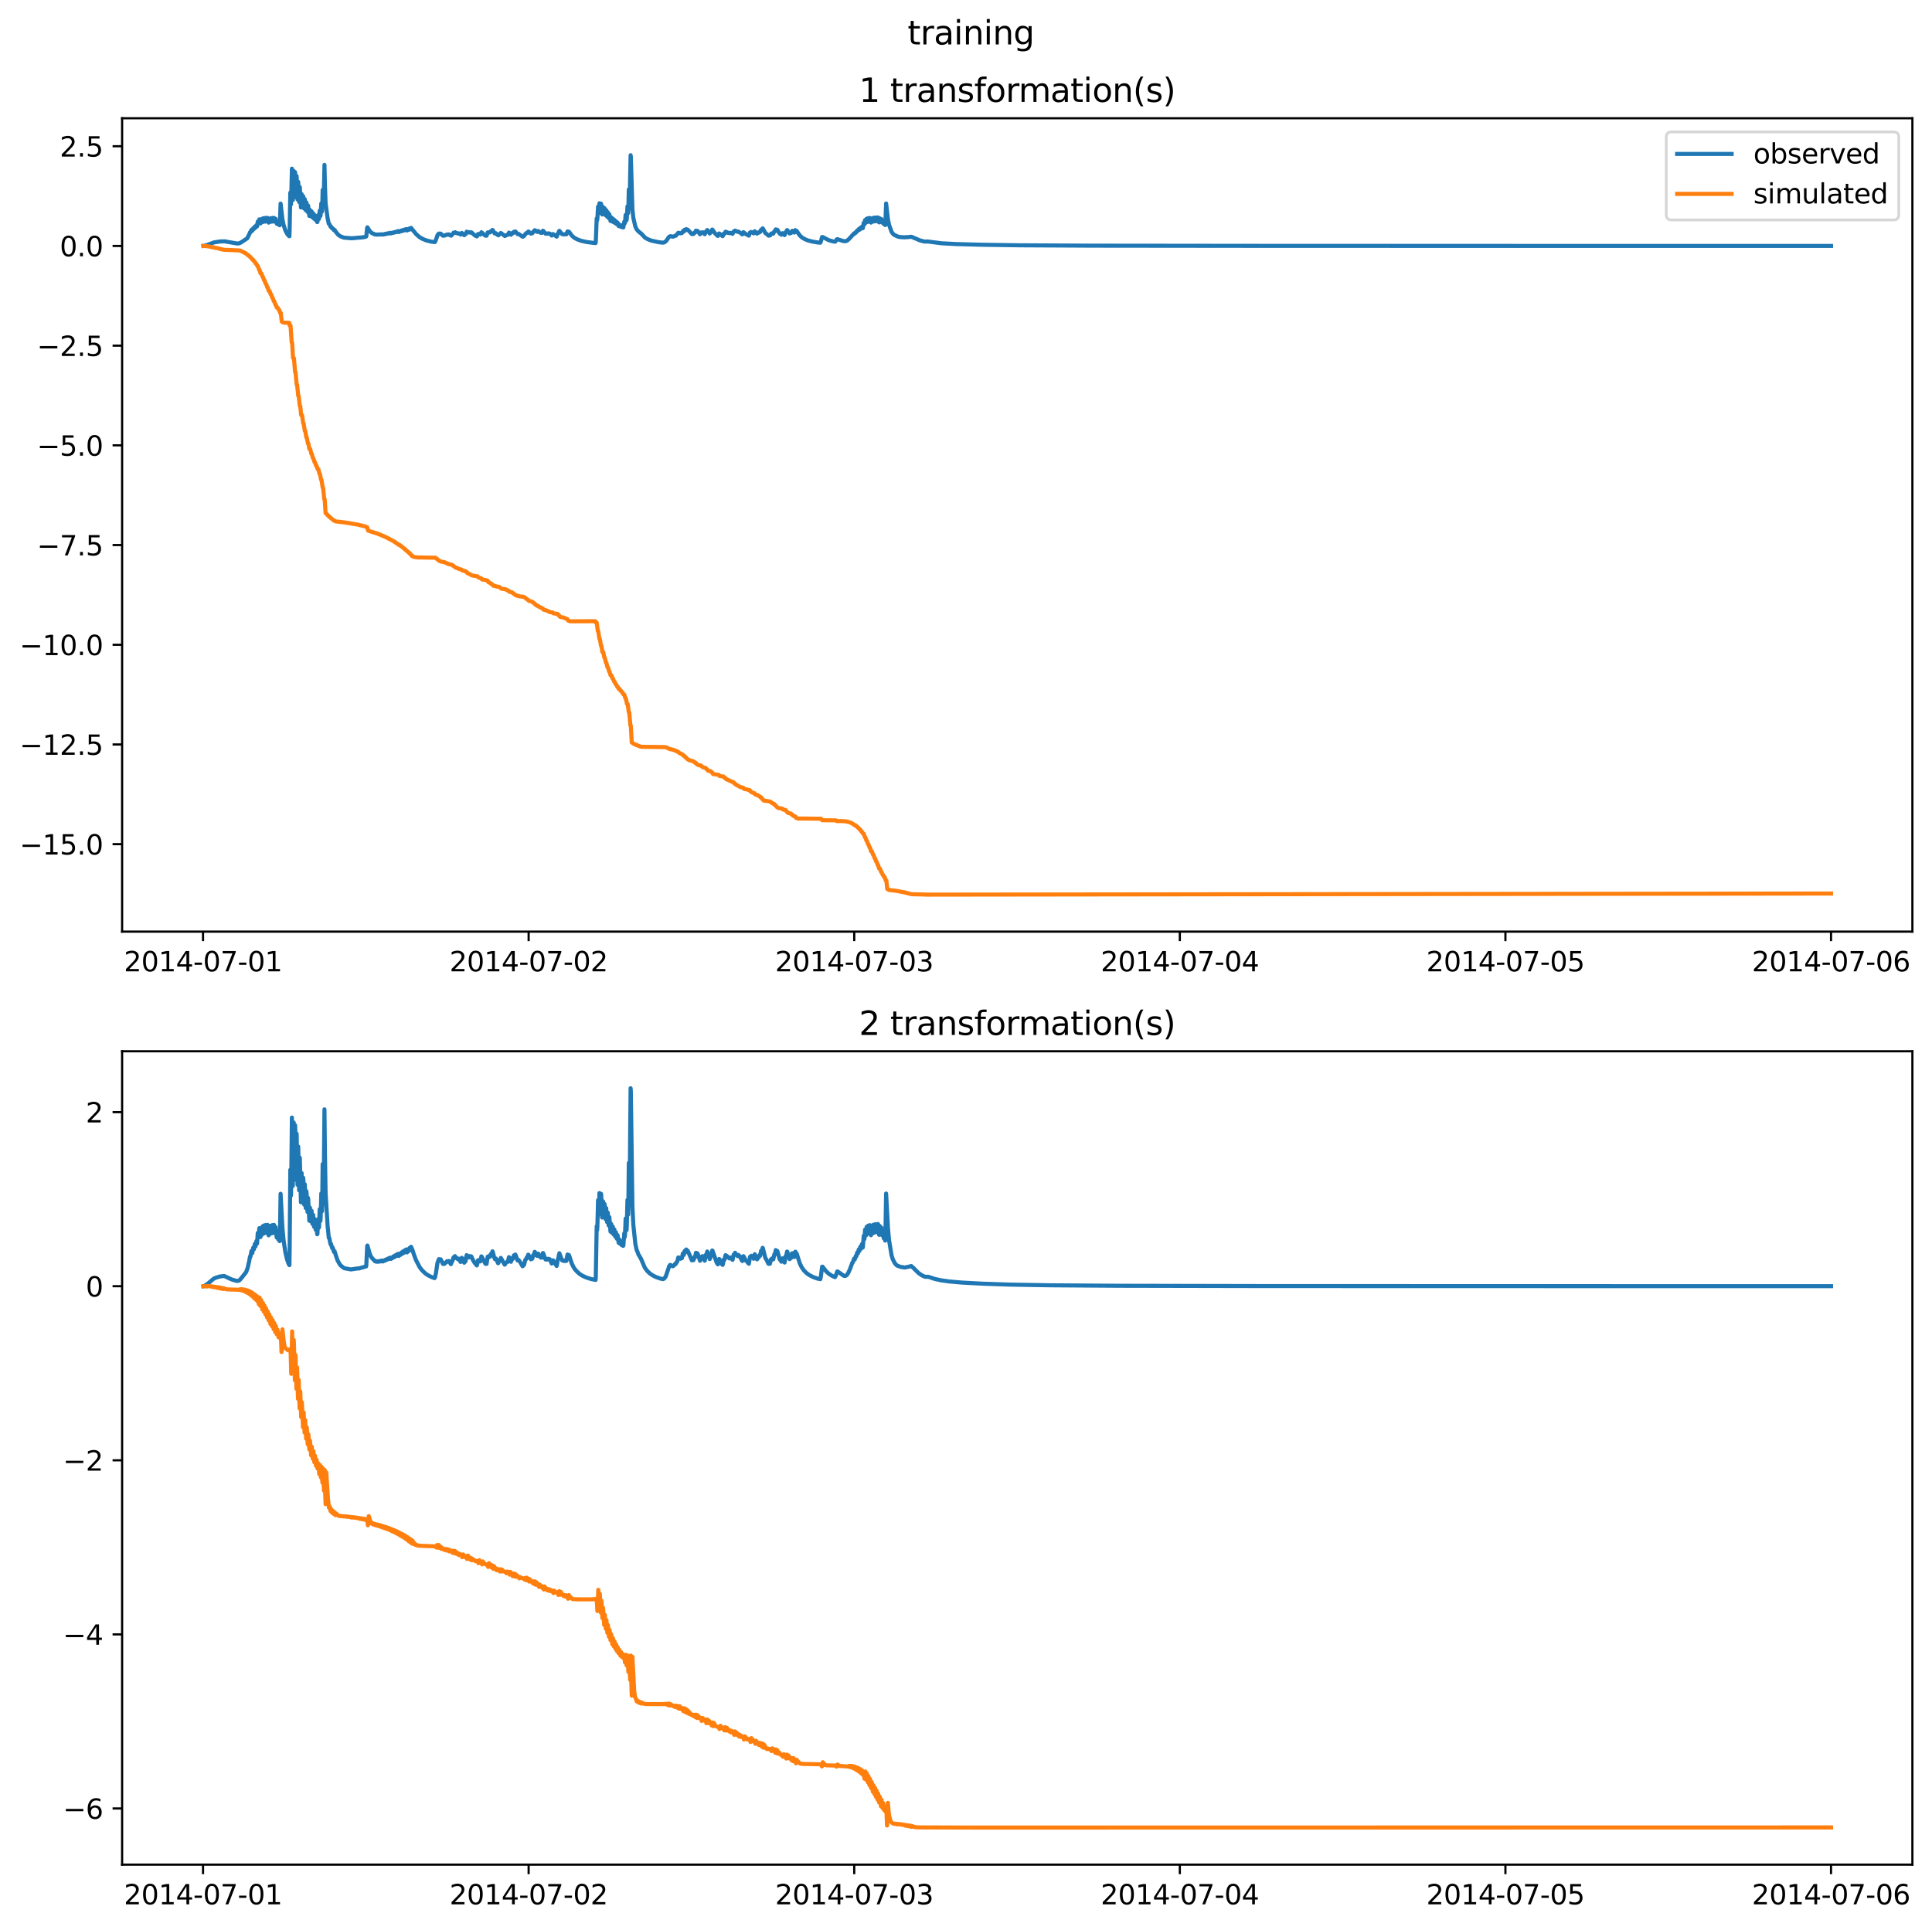 <?xml version="1.0" encoding="utf-8" standalone="no"?>
<!DOCTYPE svg PUBLIC "-//W3C//DTD SVG 1.1//EN"
  "http://www.w3.org/Graphics/SVG/1.1/DTD/svg11.dtd">
<svg xmlns:xlink="http://www.w3.org/1999/xlink" width="709.499pt" height="708.798pt" viewBox="0 0 709.499 708.798" xmlns="http://www.w3.org/2000/svg" version="1.1">
 <defs>
  <style type="text/css">*{stroke-linejoin: round; stroke-linecap: butt}</style>
 </defs>
 <g id="figure_1">
  <g id="patch_1">
   <path d="M 0 708.798 
L 709.499 708.798 
L 709.499 0 
L 0 0 
z
" style="fill: #ffffff"/>
  </g>
  <g id="axes_1">
   <g id="patch_2">
    <path d="M 44.845 342.2 
L 702.299 342.2 
L 702.299 43.44 
L 44.845 43.44 
z
" style="fill: #ffffff"/>
   </g>
   <g id="matplotlib.axis_1">
    <g id="xtick_1">
     <g id="line2d_1">
      <defs>
       <path id="mbd876b97e7" d="M 0 0 
L 0 3.5 
" style="stroke: #000000; stroke-width: 0.8"/>
      </defs>
      <g>
       <use xlink:href="#mbd876b97e7" x="74.563" y="342.2" style="stroke: #000000; stroke-width: 0.8"/>
      </g>
     </g>
     <g id="text_1">
      <!-- 2014-07-01 -->
      <g transform="translate(45.506 356.798) scale(0.1 -0.1)">
       <defs>
        <path id="DejaVuSans-32" d="M 1228 531 
L 3431 531 
L 3431 0 
L 469 0 
L 469 531 
Q 828 903 1448 1529 
Q 2069 2156 2228 2338 
Q 2531 2678 2651 2914 
Q 2772 3150 2772 3378 
Q 2772 3750 2511 3984 
Q 2250 4219 1831 4219 
Q 1534 4219 1204 4116 
Q 875 4013 500 3803 
L 500 4441 
Q 881 4594 1212 4672 
Q 1544 4750 1819 4750 
Q 2544 4750 2975 4387 
Q 3406 4025 3406 3419 
Q 3406 3131 3298 2873 
Q 3191 2616 2906 2266 
Q 2828 2175 2409 1742 
Q 1991 1309 1228 531 
z
" transform="scale(0.016)"/>
        <path id="DejaVuSans-30" d="M 2034 4250 
Q 1547 4250 1301 3770 
Q 1056 3291 1056 2328 
Q 1056 1369 1301 889 
Q 1547 409 2034 409 
Q 2525 409 2770 889 
Q 3016 1369 3016 2328 
Q 3016 3291 2770 3770 
Q 2525 4250 2034 4250 
z
M 2034 4750 
Q 2819 4750 3233 4129 
Q 3647 3509 3647 2328 
Q 3647 1150 3233 529 
Q 2819 -91 2034 -91 
Q 1250 -91 836 529 
Q 422 1150 422 2328 
Q 422 3509 836 4129 
Q 1250 4750 2034 4750 
z
" transform="scale(0.016)"/>
        <path id="DejaVuSans-31" d="M 794 531 
L 1825 531 
L 1825 4091 
L 703 3866 
L 703 4441 
L 1819 4666 
L 2450 4666 
L 2450 531 
L 3481 531 
L 3481 0 
L 794 0 
L 794 531 
z
" transform="scale(0.016)"/>
        <path id="DejaVuSans-34" d="M 2419 4116 
L 825 1625 
L 2419 1625 
L 2419 4116 
z
M 2253 4666 
L 3047 4666 
L 3047 1625 
L 3713 1625 
L 3713 1100 
L 3047 1100 
L 3047 0 
L 2419 0 
L 2419 1100 
L 313 1100 
L 313 1709 
L 2253 4666 
z
" transform="scale(0.016)"/>
        <path id="DejaVuSans-2d" d="M 313 2009 
L 1997 2009 
L 1997 1497 
L 313 1497 
L 313 2009 
z
" transform="scale(0.016)"/>
        <path id="DejaVuSans-37" d="M 525 4666 
L 3525 4666 
L 3525 4397 
L 1831 0 
L 1172 0 
L 2766 4134 
L 525 4134 
L 525 4666 
z
" transform="scale(0.016)"/>
       </defs>
       <use xlink:href="#DejaVuSans-32"/>
       <use xlink:href="#DejaVuSans-30" x="63.623"/>
       <use xlink:href="#DejaVuSans-31" x="127.246"/>
       <use xlink:href="#DejaVuSans-34" x="190.869"/>
       <use xlink:href="#DejaVuSans-2d" x="254.492"/>
       <use xlink:href="#DejaVuSans-30" x="290.576"/>
       <use xlink:href="#DejaVuSans-37" x="354.199"/>
       <use xlink:href="#DejaVuSans-2d" x="417.822"/>
       <use xlink:href="#DejaVuSans-30" x="453.906"/>
       <use xlink:href="#DejaVuSans-31" x="517.529"/>
      </g>
     </g>
    </g>
    <g id="xtick_2">
     <g id="line2d_2">
      <g>
       <use xlink:href="#mbd876b97e7" x="194.134" y="342.2" style="stroke: #000000; stroke-width: 0.8"/>
      </g>
     </g>
     <g id="text_2">
      <!-- 2014-07-02 -->
      <g transform="translate(165.076 356.798) scale(0.1 -0.1)">
       <use xlink:href="#DejaVuSans-32"/>
       <use xlink:href="#DejaVuSans-30" x="63.623"/>
       <use xlink:href="#DejaVuSans-31" x="127.246"/>
       <use xlink:href="#DejaVuSans-34" x="190.869"/>
       <use xlink:href="#DejaVuSans-2d" x="254.492"/>
       <use xlink:href="#DejaVuSans-30" x="290.576"/>
       <use xlink:href="#DejaVuSans-37" x="354.199"/>
       <use xlink:href="#DejaVuSans-2d" x="417.822"/>
       <use xlink:href="#DejaVuSans-30" x="453.906"/>
       <use xlink:href="#DejaVuSans-32" x="517.529"/>
      </g>
     </g>
    </g>
    <g id="xtick_3">
     <g id="line2d_3">
      <g>
       <use xlink:href="#mbd876b97e7" x="313.704" y="342.2" style="stroke: #000000; stroke-width: 0.8"/>
      </g>
     </g>
     <g id="text_3">
      <!-- 2014-07-03 -->
      <g transform="translate(284.646 356.798) scale(0.1 -0.1)">
       <defs>
        <path id="DejaVuSans-33" d="M 2597 2516 
Q 3050 2419 3304 2112 
Q 3559 1806 3559 1356 
Q 3559 666 3084 287 
Q 2609 -91 1734 -91 
Q 1441 -91 1130 -33 
Q 819 25 488 141 
L 488 750 
Q 750 597 1062 519 
Q 1375 441 1716 441 
Q 2309 441 2620 675 
Q 2931 909 2931 1356 
Q 2931 1769 2642 2001 
Q 2353 2234 1838 2234 
L 1294 2234 
L 1294 2753 
L 1863 2753 
Q 2328 2753 2575 2939 
Q 2822 3125 2822 3475 
Q 2822 3834 2567 4026 
Q 2313 4219 1838 4219 
Q 1578 4219 1281 4162 
Q 984 4106 628 3988 
L 628 4550 
Q 988 4650 1302 4700 
Q 1616 4750 1894 4750 
Q 2613 4750 3031 4423 
Q 3450 4097 3450 3541 
Q 3450 3153 3228 2886 
Q 3006 2619 2597 2516 
z
" transform="scale(0.016)"/>
       </defs>
       <use xlink:href="#DejaVuSans-32"/>
       <use xlink:href="#DejaVuSans-30" x="63.623"/>
       <use xlink:href="#DejaVuSans-31" x="127.246"/>
       <use xlink:href="#DejaVuSans-34" x="190.869"/>
       <use xlink:href="#DejaVuSans-2d" x="254.492"/>
       <use xlink:href="#DejaVuSans-30" x="290.576"/>
       <use xlink:href="#DejaVuSans-37" x="354.199"/>
       <use xlink:href="#DejaVuSans-2d" x="417.822"/>
       <use xlink:href="#DejaVuSans-30" x="453.906"/>
       <use xlink:href="#DejaVuSans-33" x="517.529"/>
      </g>
     </g>
    </g>
    <g id="xtick_4">
     <g id="line2d_4">
      <g>
       <use xlink:href="#mbd876b97e7" x="433.274" y="342.2" style="stroke: #000000; stroke-width: 0.8"/>
      </g>
     </g>
     <g id="text_4">
      <!-- 2014-07-04 -->
      <g transform="translate(404.216 356.798) scale(0.1 -0.1)">
       <use xlink:href="#DejaVuSans-32"/>
       <use xlink:href="#DejaVuSans-30" x="63.623"/>
       <use xlink:href="#DejaVuSans-31" x="127.246"/>
       <use xlink:href="#DejaVuSans-34" x="190.869"/>
       <use xlink:href="#DejaVuSans-2d" x="254.492"/>
       <use xlink:href="#DejaVuSans-30" x="290.576"/>
       <use xlink:href="#DejaVuSans-37" x="354.199"/>
       <use xlink:href="#DejaVuSans-2d" x="417.822"/>
       <use xlink:href="#DejaVuSans-30" x="453.906"/>
       <use xlink:href="#DejaVuSans-34" x="517.529"/>
      </g>
     </g>
    </g>
    <g id="xtick_5">
     <g id="line2d_5">
      <g>
       <use xlink:href="#mbd876b97e7" x="552.844" y="342.2" style="stroke: #000000; stroke-width: 0.8"/>
      </g>
     </g>
     <g id="text_5">
      <!-- 2014-07-05 -->
      <g transform="translate(523.787 356.798) scale(0.1 -0.1)">
       <defs>
        <path id="DejaVuSans-35" d="M 691 4666 
L 3169 4666 
L 3169 4134 
L 1269 4134 
L 1269 2991 
Q 1406 3038 1543 3061 
Q 1681 3084 1819 3084 
Q 2600 3084 3056 2656 
Q 3513 2228 3513 1497 
Q 3513 744 3044 326 
Q 2575 -91 1722 -91 
Q 1428 -91 1123 -41 
Q 819 9 494 109 
L 494 744 
Q 775 591 1075 516 
Q 1375 441 1709 441 
Q 2250 441 2565 725 
Q 2881 1009 2881 1497 
Q 2881 1984 2565 2268 
Q 2250 2553 1709 2553 
Q 1456 2553 1204 2497 
Q 953 2441 691 2322 
L 691 4666 
z
" transform="scale(0.016)"/>
       </defs>
       <use xlink:href="#DejaVuSans-32"/>
       <use xlink:href="#DejaVuSans-30" x="63.623"/>
       <use xlink:href="#DejaVuSans-31" x="127.246"/>
       <use xlink:href="#DejaVuSans-34" x="190.869"/>
       <use xlink:href="#DejaVuSans-2d" x="254.492"/>
       <use xlink:href="#DejaVuSans-30" x="290.576"/>
       <use xlink:href="#DejaVuSans-37" x="354.199"/>
       <use xlink:href="#DejaVuSans-2d" x="417.822"/>
       <use xlink:href="#DejaVuSans-30" x="453.906"/>
       <use xlink:href="#DejaVuSans-35" x="517.529"/>
      </g>
     </g>
    </g>
    <g id="xtick_6">
     <g id="line2d_6">
      <g>
       <use xlink:href="#mbd876b97e7" x="672.415" y="342.2" style="stroke: #000000; stroke-width: 0.8"/>
      </g>
     </g>
     <g id="text_6">
      <!-- 2014-07-06 -->
      <g transform="translate(643.357 356.798) scale(0.1 -0.1)">
       <defs>
        <path id="DejaVuSans-36" d="M 2113 2584 
Q 1688 2584 1439 2293 
Q 1191 2003 1191 1497 
Q 1191 994 1439 701 
Q 1688 409 2113 409 
Q 2538 409 2786 701 
Q 3034 994 3034 1497 
Q 3034 2003 2786 2293 
Q 2538 2584 2113 2584 
z
M 3366 4563 
L 3366 3988 
Q 3128 4100 2886 4159 
Q 2644 4219 2406 4219 
Q 1781 4219 1451 3797 
Q 1122 3375 1075 2522 
Q 1259 2794 1537 2939 
Q 1816 3084 2150 3084 
Q 2853 3084 3261 2657 
Q 3669 2231 3669 1497 
Q 3669 778 3244 343 
Q 2819 -91 2113 -91 
Q 1303 -91 875 529 
Q 447 1150 447 2328 
Q 447 3434 972 4092 
Q 1497 4750 2381 4750 
Q 2619 4750 2861 4703 
Q 3103 4656 3366 4563 
z
" transform="scale(0.016)"/>
       </defs>
       <use xlink:href="#DejaVuSans-32"/>
       <use xlink:href="#DejaVuSans-30" x="63.623"/>
       <use xlink:href="#DejaVuSans-31" x="127.246"/>
       <use xlink:href="#DejaVuSans-34" x="190.869"/>
       <use xlink:href="#DejaVuSans-2d" x="254.492"/>
       <use xlink:href="#DejaVuSans-30" x="290.576"/>
       <use xlink:href="#DejaVuSans-37" x="354.199"/>
       <use xlink:href="#DejaVuSans-2d" x="417.822"/>
       <use xlink:href="#DejaVuSans-30" x="453.906"/>
       <use xlink:href="#DejaVuSans-36" x="517.529"/>
      </g>
     </g>
    </g>
   </g>
   <g id="matplotlib.axis_2">
    <g id="ytick_1">
     <g id="line2d_7">
      <defs>
       <path id="m55362bbd87" d="M 0 0 
L -3.5 0 
" style="stroke: #000000; stroke-width: 0.8"/>
      </defs>
      <g>
       <use xlink:href="#m55362bbd87" x="44.845" y="310.083" style="stroke: #000000; stroke-width: 0.8"/>
      </g>
     </g>
     <g id="text_7">
      <!-- −15.0 -->
      <g transform="translate(7.2 313.882) scale(0.1 -0.1)">
       <defs>
        <path id="DejaVuSans-2212" d="M 678 2272 
L 4684 2272 
L 4684 1741 
L 678 1741 
L 678 2272 
z
" transform="scale(0.016)"/>
        <path id="DejaVuSans-2e" d="M 684 794 
L 1344 794 
L 1344 0 
L 684 0 
L 684 794 
z
" transform="scale(0.016)"/>
       </defs>
       <use xlink:href="#DejaVuSans-2212"/>
       <use xlink:href="#DejaVuSans-31" x="83.789"/>
       <use xlink:href="#DejaVuSans-35" x="147.412"/>
       <use xlink:href="#DejaVuSans-2e" x="211.035"/>
       <use xlink:href="#DejaVuSans-30" x="242.822"/>
      </g>
     </g>
    </g>
    <g id="ytick_2">
     <g id="line2d_8">
      <g>
       <use xlink:href="#m55362bbd87" x="44.845" y="273.459" style="stroke: #000000; stroke-width: 0.8"/>
      </g>
     </g>
     <g id="text_8">
      <!-- −12.5 -->
      <g transform="translate(7.2 277.258) scale(0.1 -0.1)">
       <use xlink:href="#DejaVuSans-2212"/>
       <use xlink:href="#DejaVuSans-31" x="83.789"/>
       <use xlink:href="#DejaVuSans-32" x="147.412"/>
       <use xlink:href="#DejaVuSans-2e" x="211.035"/>
       <use xlink:href="#DejaVuSans-35" x="242.822"/>
      </g>
     </g>
    </g>
    <g id="ytick_3">
     <g id="line2d_9">
      <g>
       <use xlink:href="#m55362bbd87" x="44.845" y="236.835" style="stroke: #000000; stroke-width: 0.8"/>
      </g>
     </g>
     <g id="text_9">
      <!-- −10.0 -->
      <g transform="translate(7.2 240.634) scale(0.1 -0.1)">
       <use xlink:href="#DejaVuSans-2212"/>
       <use xlink:href="#DejaVuSans-31" x="83.789"/>
       <use xlink:href="#DejaVuSans-30" x="147.412"/>
       <use xlink:href="#DejaVuSans-2e" x="211.035"/>
       <use xlink:href="#DejaVuSans-30" x="242.822"/>
      </g>
     </g>
    </g>
    <g id="ytick_4">
     <g id="line2d_10">
      <g>
       <use xlink:href="#m55362bbd87" x="44.845" y="200.21" style="stroke: #000000; stroke-width: 0.8"/>
      </g>
     </g>
     <g id="text_10">
      <!-- −7.5 -->
      <g transform="translate(13.562 204.01) scale(0.1 -0.1)">
       <use xlink:href="#DejaVuSans-2212"/>
       <use xlink:href="#DejaVuSans-37" x="83.789"/>
       <use xlink:href="#DejaVuSans-2e" x="147.412"/>
       <use xlink:href="#DejaVuSans-35" x="179.199"/>
      </g>
     </g>
    </g>
    <g id="ytick_5">
     <g id="line2d_11">
      <g>
       <use xlink:href="#m55362bbd87" x="44.845" y="163.586" style="stroke: #000000; stroke-width: 0.8"/>
      </g>
     </g>
     <g id="text_11">
      <!-- −5.0 -->
      <g transform="translate(13.562 167.385) scale(0.1 -0.1)">
       <use xlink:href="#DejaVuSans-2212"/>
       <use xlink:href="#DejaVuSans-35" x="83.789"/>
       <use xlink:href="#DejaVuSans-2e" x="147.412"/>
       <use xlink:href="#DejaVuSans-30" x="179.199"/>
      </g>
     </g>
    </g>
    <g id="ytick_6">
     <g id="line2d_12">
      <g>
       <use xlink:href="#m55362bbd87" x="44.845" y="126.962" style="stroke: #000000; stroke-width: 0.8"/>
      </g>
     </g>
     <g id="text_12">
      <!-- −2.5 -->
      <g transform="translate(13.562 130.761) scale(0.1 -0.1)">
       <use xlink:href="#DejaVuSans-2212"/>
       <use xlink:href="#DejaVuSans-32" x="83.789"/>
       <use xlink:href="#DejaVuSans-2e" x="147.412"/>
       <use xlink:href="#DejaVuSans-35" x="179.199"/>
      </g>
     </g>
    </g>
    <g id="ytick_7">
     <g id="line2d_13">
      <g>
       <use xlink:href="#m55362bbd87" x="44.845" y="90.338" style="stroke: #000000; stroke-width: 0.8"/>
      </g>
     </g>
     <g id="text_13">
      <!-- 0.0 -->
      <g transform="translate(21.942 94.137) scale(0.1 -0.1)">
       <use xlink:href="#DejaVuSans-30"/>
       <use xlink:href="#DejaVuSans-2e" x="63.623"/>
       <use xlink:href="#DejaVuSans-30" x="95.41"/>
      </g>
     </g>
    </g>
    <g id="ytick_8">
     <g id="line2d_14">
      <g>
       <use xlink:href="#m55362bbd87" x="44.845" y="53.713" style="stroke: #000000; stroke-width: 0.8"/>
      </g>
     </g>
     <g id="text_14">
      <!-- 2.5 -->
      <g transform="translate(21.942 57.513) scale(0.1 -0.1)">
       <use xlink:href="#DejaVuSans-32"/>
       <use xlink:href="#DejaVuSans-2e" x="63.623"/>
       <use xlink:href="#DejaVuSans-35" x="95.41"/>
      </g>
     </g>
    </g>
   </g>
   <g id="line2d_15">
    <path d="M 74.73 90.338 
L 75.394 90.221 
L 76.307 89.901 
L 78.632 89.032 
L 80.874 88.691 
L 82.535 88.654 
L 87.102 89.45 
L 87.849 89.364 
L 88.513 89.06 
L 90.838 87.505 
L 91.087 86.913 
L 91.337 86.42 
L 91.503 86.173 
L 91.835 85.306 
L 92.001 85.328 
L 92.167 84.865 
L 92.333 84.414 
L 92.499 84.534 
L 92.665 84.748 
L 92.831 84.284 
L 92.997 83.843 
L 93.246 84.122 
L 93.578 83.218 
L 93.662 83.344 
L 93.828 83.637 
L 94.16 82.731 
L 94.409 83.154 
L 94.658 81.372 
L 94.741 81.403 
L 94.99 82.106 
L 95.239 80.571 
L 95.322 80.75 
L 95.654 82.066 
L 95.903 80.548 
L 95.987 80.73 
L 96.236 81.651 
L 96.485 80.233 
L 96.651 80.905 
L 96.817 81.469 
L 97.066 80.092 
L 97.232 80.796 
L 97.398 81.38 
L 97.647 80.04 
L 97.813 80.761 
L 97.979 81.351 
L 98.228 80.013 
L 98.395 80.769 
L 98.644 81.777 
L 98.893 80.335 
L 99.059 80.944 
L 99.225 81.526 
L 99.474 80.138 
L 99.64 80.85 
L 99.806 81.417 
L 100.055 80.052 
L 100.387 81.371 
L 100.636 80.019 
L 100.803 80.766 
L 100.969 81.384 
L 101.218 80.394 
L 101.467 81.541 
L 101.633 82.153 
L 101.882 81.399 
L 101.965 81.563 
L 102.214 82.475 
L 102.463 82.065 
L 102.546 82.225 
L 102.712 82.75 
L 102.795 81.734 
L 103.044 74.783 
L 103.709 80.494 
L 104.124 82.538 
L 104.788 84.614 
L 105.452 85.884 
L 106.117 86.702 
L 106.283 86.788 
L 106.366 84.397 
L 106.615 70.752 
L 106.864 75.074 
L 106.947 72.77 
L 107.196 61.957 
L 107.528 73.469 
L 107.611 71.505 
L 107.86 62.795 
L 108.11 71.98 
L 108.193 70.899 
L 108.359 63.238 
L 108.442 63.993 
L 108.691 72.42 
L 108.774 71.635 
L 108.94 64.677 
L 109.272 73.275 
L 109.355 72.751 
L 109.521 66.822 
L 109.687 70.45 
L 109.853 74.199 
L 109.936 73.755 
L 110.102 68.708 
L 110.269 71.653 
L 110.518 76.212 
L 110.601 75.815 
L 110.767 71.293 
L 110.933 73.329 
L 111.099 76.106 
L 111.182 75.876 
L 111.348 72.088 
L 111.431 72.538 
L 111.68 76.595 
L 111.763 76.465 
L 111.929 73.171 
L 112.095 74.872 
L 112.261 77.181 
L 112.344 77.159 
L 112.51 74.342 
L 112.593 74.689 
L 112.926 77.833 
L 113.092 75.461 
L 113.175 75.652 
L 113.59 79.315 
L 113.839 77.116 
L 114.171 79.439 
L 114.42 77.647 
L 114.752 79.861 
L 115.001 78.341 
L 115.334 80.342 
L 115.583 79.041 
L 115.915 80.823 
L 116.164 79.736 
L 116.496 81.591 
L 116.579 81.532 
L 116.828 79.069 
L 117.077 80.503 
L 117.16 80.348 
L 117.41 77.362 
L 117.659 79.354 
L 117.742 78.947 
L 117.991 74.728 
L 118.24 77.726 
L 118.323 76.532 
L 118.489 69.778 
L 118.572 70.305 
L 118.821 75.087 
L 118.904 72.537 
L 119.153 60.568 
L 119.319 67.669 
L 119.568 74.666 
L 120.316 80.243 
L 120.482 80.917 
L 120.731 82.175 
L 121.063 82.443 
L 121.395 83.292 
L 121.561 83.213 
L 121.727 83.495 
L 121.976 83.921 
L 122.142 83.82 
L 122.309 84.02 
L 122.641 84.564 
L 122.89 84.459 
L 123.471 85.37 
L 124.301 86.329 
L 125.049 86.814 
L 126.294 87.292 
L 129.034 87.512 
L 129.865 87.477 
L 131.276 87.328 
L 132.522 87.235 
L 133.435 87.143 
L 134.183 87.003 
L 134.515 86.849 
L 134.681 85.197 
L 134.847 83.603 
L 134.93 83.492 
L 135.428 84.284 
L 135.843 84.96 
L 136.092 85.188 
L 136.424 85.517 
L 136.674 85.626 
L 137.006 85.845 
L 137.255 85.879 
L 137.67 86.132 
L 137.919 86.107 
L 138.251 86.192 
L 138.5 86.136 
L 138.833 86.193 
L 139.082 86.12 
L 139.414 86.162 
L 139.663 86.074 
L 139.912 86.15 
L 140.327 86.048 
L 140.576 86.178 
L 140.991 86.052 
L 141.157 86.075 
L 141.49 85.891 
L 141.739 85.959 
L 142.071 85.77 
L 142.32 85.848 
L 142.652 85.652 
L 142.901 85.738 
L 143.233 85.53 
L 143.565 85.745 
L 143.898 85.515 
L 144.147 85.596 
L 144.479 85.353 
L 144.728 85.45 
L 145.06 85.203 
L 145.309 85.308 
L 145.641 85.061 
L 145.89 85.179 
L 146.14 84.885 
L 146.306 85.025 
L 146.472 85.237 
L 146.638 85.077 
L 146.804 84.872 
L 147.136 85.014 
L 147.385 84.67 
L 147.717 84.84 
L 147.966 84.49 
L 148.298 84.684 
L 148.548 84.319 
L 148.88 84.534 
L 149.129 84.152 
L 149.295 84.38 
L 149.461 84.652 
L 149.627 84.385 
L 149.793 84.144 
L 150.042 84.444 
L 150.125 84.351 
L 150.374 83.906 
L 150.623 84.253 
L 150.706 84.149 
L 150.956 83.701 
L 152.782 85.958 
L 154.028 87.064 
L 154.941 87.632 
L 156.353 88.24 
L 158.346 88.768 
L 159.674 88.929 
L 159.923 88.517 
L 160.339 87.38 
L 160.671 86.365 
L 160.92 86.067 
L 161.169 85.782 
L 161.584 85.905 
L 161.833 85.812 
L 162.165 86.125 
L 162.664 86.586 
L 163.328 86.514 
L 163.66 86.334 
L 163.909 86.276 
L 164.158 86.127 
L 164.573 86.222 
L 164.822 86.092 
L 165.155 86.316 
L 165.653 86.585 
L 166.068 86.1 
L 166.234 86 
L 166.566 85.478 
L 166.815 85.524 
L 167.147 85.292 
L 167.563 85.599 
L 167.812 85.614 
L 168.061 85.771 
L 168.393 85.695 
L 169.223 86.171 
L 169.555 85.555 
L 169.721 85.649 
L 170.469 86.38 
L 171.05 85.957 
L 171.382 85.1 
L 172.296 85.414 
L 172.545 85.284 
L 172.794 85.439 
L 173.126 85.348 
L 174.288 86.397 
L 175.119 86.842 
L 175.285 86.559 
L 175.534 85.973 
L 175.866 85.964 
L 176.115 85.997 
L 176.364 86.166 
L 176.53 85.827 
L 176.779 85.313 
L 177.029 85.492 
L 177.776 86.225 
L 178.274 86.572 
L 178.689 86.578 
L 178.855 86.102 
L 179.104 85.36 
L 179.27 85.43 
L 179.437 85.473 
L 179.769 85.256 
L 179.935 85.381 
L 180.101 85.158 
L 180.267 84.901 
L 180.599 84.957 
L 180.848 84.464 
L 181.014 84.624 
L 181.679 85.761 
L 181.845 85.748 
L 182.094 85.668 
L 182.509 86.099 
L 183.007 86.44 
L 183.422 86.021 
L 183.588 85.964 
L 183.92 85.568 
L 184.419 85.939 
L 185.415 86.692 
L 185.996 86.367 
L 186.411 86.233 
L 186.495 86.232 
L 186.661 85.909 
L 186.91 85.44 
L 187.076 85.543 
L 187.657 86.226 
L 187.823 86.007 
L 188.072 85.61 
L 188.404 85.661 
L 188.736 85.138 
L 188.986 85.233 
L 189.235 85.012 
L 189.401 85.149 
L 190.065 85.999 
L 190.231 85.991 
L 190.48 85.934 
L 191.394 86.597 
L 191.975 86.977 
L 192.556 86.591 
L 192.971 85.893 
L 193.137 85.832 
L 193.469 85.481 
L 193.636 85.564 
L 193.802 85.32 
L 194.051 85.033 
L 194.964 85.814 
L 195.296 85.637 
L 195.462 85.716 
L 195.628 85.428 
L 195.877 85.054 
L 196.044 85.154 
L 196.21 84.857 
L 196.376 84.555 
L 196.542 84.696 
L 196.708 84.837 
L 196.957 84.814 
L 197.372 85.207 
L 197.621 84.848 
L 197.787 84.973 
L 198.036 85.166 
L 198.285 85.309 
L 198.535 85.517 
L 198.867 85.422 
L 199.033 85.527 
L 199.199 85.158 
L 199.365 84.757 
L 199.531 84.838 
L 200.361 85.846 
L 200.777 85.805 
L 200.943 85.856 
L 201.275 85.714 
L 201.607 85.817 
L 201.856 85.78 
L 202.271 86.204 
L 202.603 86.524 
L 202.769 86.348 
L 203.018 85.977 
L 203.185 86.029 
L 204.43 86.931 
L 204.596 86.554 
L 204.845 85.818 
L 205.011 85.732 
L 205.26 84.986 
L 205.426 84.783 
L 205.759 85.223 
L 206.423 85.986 
L 206.672 86.011 
L 206.921 86.125 
L 207.336 86.046 
L 207.585 86.082 
L 207.834 86.036 
L 208.001 86.068 
L 208.167 85.601 
L 208.416 85.002 
L 208.748 85.104 
L 208.914 85.083 
L 209.163 85.382 
L 209.993 86.543 
L 210.824 87.284 
L 211.903 87.89 
L 213.398 88.442 
L 215.308 88.872 
L 217.965 89.225 
L 218.712 89.284 
L 218.795 88.782 
L 219.127 80.233 
L 219.21 80.476 
L 219.293 80.872 
L 219.376 80.341 
L 219.625 75.868 
L 219.875 78.273 
L 219.958 78.04 
L 220.124 74.667 
L 220.207 74.835 
L 220.456 77.898 
L 220.539 77.68 
L 220.705 74.778 
L 220.788 74.993 
L 221.12 78.774 
L 221.203 78.71 
L 221.452 76.05 
L 221.784 78.671 
L 221.95 76.462 
L 222.033 76.53 
L 222.366 79.046 
L 222.532 77.176 
L 222.615 77.195 
L 222.947 79.551 
L 223.196 77.946 
L 223.528 80.117 
L 223.777 78.711 
L 224.192 81.156 
L 224.441 79.837 
L 224.774 81.346 
L 225.023 80.293 
L 225.355 81.641 
L 225.604 80.772 
L 225.77 81.404 
L 225.936 81.985 
L 226.185 81.255 
L 226.268 81.432 
L 226.517 82.353 
L 226.766 81.735 
L 226.849 81.885 
L 227.182 83.036 
L 227.265 82.911 
L 227.431 82.472 
L 227.514 82.549 
L 227.763 83.209 
L 228.012 82.756 
L 228.095 82.829 
L 228.344 83.446 
L 228.427 83.388 
L 228.593 83.086 
L 228.759 83.312 
L 228.842 83.543 
L 228.925 83.501 
L 229.257 81.429 
L 229.424 82.048 
L 229.507 81.832 
L 229.756 78.939 
L 229.922 79.792 
L 230.088 80.91 
L 230.171 80.364 
L 230.42 75.821 
L 230.669 78.284 
L 230.752 76.82 
L 230.918 69.596 
L 231.001 70.228 
L 231.25 74.952 
L 231.416 64.628 
L 231.582 57.02 
L 231.666 57.515 
L 232.247 76.937 
L 232.579 80.003 
L 233.326 83.232 
L 233.575 83.757 
L 233.824 84.281 
L 234.157 84.638 
L 234.489 85.043 
L 234.738 85.209 
L 235.07 85.526 
L 235.319 85.636 
L 236.897 87.293 
L 237.893 87.875 
L 239.222 88.387 
L 241.962 88.976 
L 243.539 89.141 
L 244.038 88.992 
L 244.619 88.534 
L 245.698 86.979 
L 246.197 86.749 
L 247.11 86.945 
L 248.023 86.595 
L 248.189 86.583 
L 248.937 85.707 
L 249.103 85.49 
L 249.933 85.717 
L 250.265 85.529 
L 250.431 85.61 
L 250.597 85.244 
L 250.847 84.819 
L 251.096 85.08 
L 251.262 84.738 
L 251.428 84.404 
L 251.594 84.552 
L 251.677 84.627 
L 251.843 84.37 
L 252.009 84.155 
L 252.424 84.44 
L 252.59 84.387 
L 254.085 85.985 
L 254.251 85.969 
L 254.5 85.881 
L 254.666 85.952 
L 254.832 85.723 
L 255.081 85.392 
L 255.247 85.451 
L 255.413 85.095 
L 255.58 84.715 
L 255.746 84.806 
L 255.912 84.912 
L 256.161 84.82 
L 256.41 85.148 
L 257.074 86.058 
L 257.24 85.808 
L 257.489 85.39 
L 257.738 85.457 
L 258.071 85.304 
L 258.818 86.038 
L 258.984 85.627 
L 259.233 85.041 
L 259.399 85.105 
L 259.565 84.786 
L 259.731 84.497 
L 259.897 84.648 
L 260.562 85.715 
L 260.645 85.774 
L 260.811 85.513 
L 261.06 85.132 
L 261.226 85.199 
L 261.392 84.736 
L 261.558 84.321 
L 261.724 84.46 
L 262.471 85.575 
L 263.385 86.516 
L 263.634 86.657 
L 263.8 86.352 
L 264.049 85.769 
L 264.215 85.804 
L 265.378 86.752 
L 265.544 86.458 
L 265.793 85.85 
L 266.125 85.767 
L 266.457 85.108 
L 266.789 85.252 
L 267.038 85.306 
L 267.287 85.525 
L 267.62 85.521 
L 267.869 85.662 
L 268.201 85.502 
L 268.533 85.667 
L 268.782 85.7 
L 269.031 85.895 
L 269.197 85.519 
L 269.446 85.008 
L 269.695 85.046 
L 269.945 84.707 
L 270.941 85.18 
L 271.107 85.057 
L 271.937 85.544 
L 272.353 85.918 
L 272.602 86.099 
L 272.768 85.784 
L 273.017 85.281 
L 273.266 85.478 
L 274.013 86.06 
L 274.262 86.177 
L 275.01 86.554 
L 275.176 86.116 
L 275.425 85.381 
L 275.757 85.321 
L 275.923 85.217 
L 276.587 85.596 
L 276.753 85.716 
L 276.92 85.383 
L 277.169 84.949 
L 277.833 85.626 
L 277.999 85.817 
L 278.165 85.672 
L 278.414 85.429 
L 278.663 85.465 
L 278.995 85.111 
L 279.161 85.209 
L 279.328 84.782 
L 279.494 84.368 
L 279.66 84.5 
L 279.743 84.552 
L 280.075 83.87 
L 280.158 83.954 
L 281.071 85.605 
L 281.569 85.963 
L 282.234 86.566 
L 282.815 86.475 
L 283.23 85.792 
L 283.396 85.795 
L 283.728 85.649 
L 283.977 85.826 
L 284.144 85.443 
L 284.393 84.94 
L 284.559 85.019 
L 284.725 84.612 
L 284.891 84.256 
L 285.057 84.421 
L 285.223 84.535 
L 285.472 84.41 
L 285.721 84.813 
L 286.302 85.79 
L 286.967 86.213 
L 287.133 86.009 
L 287.382 85.642 
L 287.631 85.833 
L 288.129 86.355 
L 288.295 85.905 
L 288.544 85.241 
L 288.71 85.255 
L 288.877 84.88 
L 289.043 84.508 
L 289.209 84.639 
L 289.956 85.773 
L 290.122 85.678 
L 290.371 85.495 
L 290.537 85.569 
L 290.703 85.197 
L 290.952 84.785 
L 291.7 85.43 
L 291.866 84.996 
L 292.032 84.543 
L 292.198 84.633 
L 292.447 84.817 
L 292.613 84.872 
L 292.945 85.388 
L 293.693 86.46 
L 294.44 87.171 
L 295.519 87.832 
L 296.682 88.306 
L 298.176 88.704 
L 300.418 89.08 
L 301.249 89.15 
L 301.415 88.798 
L 301.913 87.057 
L 302.162 87.086 
L 304.321 88.221 
L 305.982 88.687 
L 306.729 88.774 
L 306.978 88.424 
L 307.31 87.905 
L 307.559 87.846 
L 308.224 88.079 
L 309.718 88.555 
L 310.466 88.607 
L 311.13 88.372 
L 311.877 87.689 
L 312.292 87.241 
L 312.625 86.92 
L 312.874 86.556 
L 313.123 86.323 
L 313.289 86.222 
L 313.621 85.714 
L 313.953 85.766 
L 314.285 85.243 
L 314.451 85.321 
L 314.617 85.001 
L 314.783 84.672 
L 315.116 84.709 
L 315.365 84.149 
L 315.614 84.408 
L 315.697 84.272 
L 315.946 83.683 
L 316.195 84.032 
L 316.527 83.259 
L 316.61 83.388 
L 316.859 83.811 
L 317.191 81.843 
L 317.441 82.407 
L 317.69 80.809 
L 317.773 80.947 
L 318.022 81.793 
L 318.271 80.33 
L 318.437 80.974 
L 318.603 81.522 
L 318.852 80.138 
L 319.018 80.813 
L 319.184 81.401 
L 319.433 80.062 
L 319.599 80.779 
L 319.849 81.763 
L 320.098 80.257 
L 320.264 80.909 
L 320.43 81.461 
L 320.679 80.013 
L 320.845 80.757 
L 321.011 81.322 
L 321.26 79.922 
L 321.426 80.662 
L 321.592 81.261 
L 321.841 79.891 
L 322.007 80.667 
L 322.174 81.227 
L 322.423 79.868 
L 322.672 81.114 
L 322.838 81.693 
L 323.087 80.205 
L 323.253 80.908 
L 323.419 81.502 
L 323.668 80.476 
L 323.834 81.161 
L 324 81.794 
L 324.249 81.119 
L 324.415 81.711 
L 324.582 82.305 
L 324.831 81.935 
L 324.997 82.406 
L 325.08 82.663 
L 325.163 81.522 
L 325.412 74.74 
L 326.076 80.463 
L 326.491 82.597 
L 327.405 85.118 
L 327.82 85.748 
L 328.401 86.298 
L 329.813 86.93 
L 330.56 87.082 
L 331.39 87.123 
L 331.723 87.15 
L 332.055 87.179 
L 332.802 87.116 
L 333.632 87.08 
L 334.712 86.967 
L 337.701 88.256 
L 339.362 88.703 
L 339.943 88.729 
L 340.69 88.711 
L 345.838 89.364 
L 350.821 89.638 
L 360.12 89.896 
L 374.569 90.105 
L 401.887 90.242 
L 467.983 90.315 
L 594.113 90.333 
L 611.467 90.334 
L 617.861 90.334 
L 672.415 90.333 
L 672.415 90.333 
" clip-path="url(#p4d192773cf)" style="fill: none; stroke: #1f77b4; stroke-width: 1.5; stroke-linecap: square"/>
   </g>
   <g id="line2d_16">
    <path d="M 74.73 90.338 
L 76.141 90.448 
L 76.805 90.551 
L 77.802 90.767 
L 78.549 90.886 
L 78.881 91.002 
L 79.795 91.141 
L 80.708 91.417 
L 81.206 91.526 
L 81.538 91.57 
L 81.788 91.675 
L 82.369 91.756 
L 83.531 91.801 
L 87.766 91.987 
L 88.098 92.028 
L 88.264 92.079 
L 88.513 92.224 
L 88.846 92.298 
L 89.095 92.488 
L 89.427 92.585 
L 89.676 92.821 
L 90.091 92.928 
L 90.34 93.208 
L 90.672 93.339 
L 90.921 93.664 
L 91.17 93.681 
L 91.586 94.195 
L 91.752 94.204 
L 92.167 94.78 
L 92.333 94.789 
L 92.748 95.429 
L 92.997 95.442 
L 93.412 96.145 
L 93.578 96.157 
L 93.994 96.923 
L 94.16 96.938 
L 94.575 97.818 
L 94.741 97.837 
L 95.156 99.098 
L 95.322 99.116 
L 95.654 100.372 
L 95.987 100.403 
L 96.402 101.664 
L 96.568 101.686 
L 96.983 102.948 
L 97.149 102.969 
L 97.564 104.231 
L 97.73 104.252 
L 98.145 105.514 
L 98.311 105.532 
L 98.644 106.788 
L 98.976 106.819 
L 99.391 108.08 
L 99.557 108.102 
L 99.972 109.363 
L 100.138 109.385 
L 100.553 110.647 
L 100.719 110.668 
L 101.135 111.903 
L 101.301 111.92 
L 101.633 112.959 
L 101.965 112.985 
L 102.38 113.843 
L 102.546 113.863 
L 102.629 114.011 
L 102.878 114.943 
L 103.127 114.998 
L 103.46 118.134 
L 104.124 118.515 
L 106.2 118.568 
L 106.366 119.567 
L 106.449 119.493 
L 106.698 119.573 
L 107.113 125.788 
L 107.279 125.874 
L 107.611 131.442 
L 107.944 131.583 
L 108.359 136.619 
L 108.525 136.701 
L 108.94 141.236 
L 109.106 141.309 
L 109.521 145.391 
L 109.687 145.457 
L 110.102 149.13 
L 110.269 149.18 
L 110.601 152.468 
L 110.933 152.551 
L 111.348 155.525 
L 111.514 155.573 
L 111.929 158.251 
L 112.095 158.294 
L 112.51 160.704 
L 112.677 160.743 
L 113.092 162.912 
L 113.258 162.942 
L 113.59 164.883 
L 113.922 164.932 
L 114.337 166.688 
L 114.503 166.716 
L 114.918 168.298 
L 115.085 168.323 
L 115.5 169.746 
L 115.666 169.769 
L 116.081 171.05 
L 116.247 171.067 
L 116.662 172.307 
L 116.911 172.338 
L 117.326 174.066 
L 117.493 174.1 
L 117.908 176.209 
L 118.074 176.253 
L 118.489 179.091 
L 118.655 179.155 
L 119.07 183.305 
L 119.236 183.379 
L 119.568 188.512 
L 119.818 188.647 
L 119.901 188.655 
L 120.316 189.268 
L 120.482 189.278 
L 120.897 189.829 
L 121.063 189.838 
L 121.478 190.334 
L 121.644 190.342 
L 122.059 190.788 
L 122.309 190.908 
L 122.558 191.194 
L 122.973 191.303 
L 123.222 191.522 
L 125.962 191.829 
L 126.377 191.886 
L 127.125 191.991 
L 127.457 192.054 
L 128.204 192.146 
L 129.117 192.333 
L 130.114 192.474 
L 130.446 192.554 
L 131.193 192.672 
L 131.775 192.792 
L 132.024 192.883 
L 132.854 193.053 
L 133.186 193.154 
L 133.933 193.339 
L 134.349 193.428 
L 134.598 193.669 
L 134.847 193.685 
L 135.179 194.909 
L 138.002 195.829 
L 138.334 195.889 
L 138.5 195.947 
L 138.749 196.102 
L 139.082 196.169 
L 139.331 196.331 
L 139.663 196.401 
L 139.912 196.572 
L 140.244 196.648 
L 140.493 196.827 
L 140.908 196.901 
L 141.157 197.089 
L 141.49 197.171 
L 141.739 197.368 
L 142.071 197.453 
L 142.32 197.66 
L 142.652 197.75 
L 142.901 197.968 
L 143.233 198.065 
L 143.482 198.294 
L 143.898 198.389 
L 144.147 198.629 
L 144.479 198.732 
L 144.728 198.984 
L 145.06 199.093 
L 145.309 199.358 
L 145.641 199.472 
L 145.89 199.75 
L 146.223 199.875 
L 146.472 200.166 
L 146.804 200.176 
L 147.219 200.602 
L 147.385 200.609 
L 147.8 201.056 
L 147.966 201.064 
L 148.382 201.533 
L 148.548 201.541 
L 148.963 202.034 
L 149.129 202.041 
L 149.544 202.558 
L 149.793 202.569 
L 150.208 203.112 
L 150.374 203.122 
L 150.79 203.692 
L 150.956 203.701 
L 151.288 204.245 
L 151.62 204.342 
L 151.869 204.534 
L 152.865 204.702 
L 153.281 204.752 
L 159.923 204.869 
L 160.339 205.245 
L 160.505 205.253 
L 160.92 205.749 
L 161.169 205.852 
L 161.418 206.09 
L 161.833 206.171 
L 162.082 206.326 
L 162.996 206.421 
L 163.245 206.559 
L 163.577 206.635 
L 163.826 206.821 
L 164.158 206.901 
L 164.407 207.084 
L 164.822 207.16 
L 165.072 207.312 
L 165.902 207.412 
L 166.317 207.789 
L 166.483 207.795 
L 166.898 208.212 
L 167.147 208.314 
L 167.397 208.546 
L 167.812 208.616 
L 168.061 208.788 
L 168.393 208.867 
L 168.642 209.027 
L 169.057 209.127 
L 169.306 209.179 
L 169.472 209.183 
L 169.805 209.58 
L 170.801 209.734 
L 171.05 209.983 
L 171.299 209.996 
L 171.631 210.527 
L 171.963 210.602 
L 172.213 210.78 
L 172.545 210.882 
L 172.794 211.123 
L 173.126 211.215 
L 173.375 211.396 
L 174.371 211.52 
L 174.704 211.586 
L 175.036 211.668 
L 175.285 211.717 
L 175.451 211.722 
L 175.783 212.152 
L 176.198 212.274 
L 176.447 212.39 
L 176.696 212.397 
L 177.029 212.861 
L 178.523 213.074 
L 178.772 213.254 
L 179.021 213.263 
L 179.354 213.844 
L 179.769 213.95 
L 180.018 214.216 
L 180.35 214.348 
L 180.599 214.683 
L 180.848 214.699 
L 181.18 215.147 
L 182.094 215.293 
L 182.343 215.457 
L 183.256 215.555 
L 183.671 215.914 
L 183.92 216.022 
L 184.17 216.25 
L 185.664 216.444 
L 186.079 216.728 
L 186.328 216.79 
L 186.578 216.995 
L 186.827 217.005 
L 187.159 217.424 
L 187.989 217.518 
L 188.404 217.963 
L 188.653 217.972 
L 189.069 218.428 
L 189.318 218.533 
L 189.567 218.745 
L 190.48 218.903 
L 190.729 219.056 
L 192.224 219.207 
L 192.722 219.475 
L 192.805 219.479 
L 193.22 219.912 
L 193.469 220.015 
L 193.719 220.291 
L 194.051 220.43 
L 194.3 220.713 
L 194.798 220.841 
L 195.13 220.895 
L 195.296 220.976 
L 195.545 221.219 
L 195.794 221.232 
L 196.21 221.729 
L 196.376 221.737 
L 196.791 222.225 
L 197.04 222.312 
L 197.289 222.543 
L 197.621 222.55 
L 198.036 222.956 
L 198.285 223.014 
L 198.535 223.172 
L 198.867 223.254 
L 199.116 223.503 
L 199.365 223.515 
L 199.697 224.003 
L 200.693 224.204 
L 200.943 224.394 
L 201.275 224.477 
L 201.524 224.669 
L 201.856 224.743 
L 202.105 224.882 
L 202.935 224.962 
L 203.268 225.303 
L 204.347 225.444 
L 204.596 225.488 
L 204.762 225.494 
L 205.177 226.066 
L 205.343 226.074 
L 205.676 226.58 
L 206.755 226.811 
L 207.087 226.87 
L 207.253 226.937 
L 207.502 227.107 
L 207.834 227.169 
L 208.084 227.383 
L 208.333 227.395 
L 208.665 227.955 
L 208.997 228.048 
L 209.246 228.203 
L 211.488 228.213 
L 218.629 228.18 
L 218.795 228.679 
L 218.878 228.642 
L 219.127 228.682 
L 219.542 231.79 
L 219.708 231.84 
L 220.124 234.64 
L 220.29 234.685 
L 220.705 237.204 
L 220.871 237.238 
L 221.203 239.493 
L 221.535 239.55 
L 221.95 241.589 
L 222.116 241.622 
L 222.532 243.459 
L 222.698 243.488 
L 223.113 245.141 
L 223.279 245.168 
L 223.694 246.655 
L 223.86 246.675 
L 224.192 248.006 
L 224.525 248.04 
L 224.94 249.244 
L 225.106 249.263 
L 225.521 250.348 
L 225.687 250.365 
L 226.102 251.341 
L 226.268 251.357 
L 226.683 252.235 
L 226.849 252.247 
L 227.182 253.032 
L 227.514 253.052 
L 227.929 253.763 
L 228.095 253.774 
L 228.51 254.415 
L 228.676 254.427 
L 228.842 254.896 
L 229.008 255.102 
L 229.257 255.135 
L 229.673 256.551 
L 229.839 256.573 
L 230.254 258.569 
L 230.503 258.622 
L 230.918 261.639 
L 231.084 261.71 
L 231.499 266.501 
L 231.666 266.59 
L 231.998 272.716 
L 232.247 272.889 
L 232.662 273.199 
L 232.911 273.281 
L 233.16 273.477 
L 233.575 273.55 
L 233.824 273.726 
L 234.157 273.795 
L 234.406 273.954 
L 234.738 274.015 
L 234.987 274.158 
L 235.402 274.283 
L 235.9 274.323 
L 244.287 274.428 
L 244.619 274.523 
L 244.868 274.594 
L 245.117 274.782 
L 245.532 274.875 
L 245.781 275.088 
L 246.197 275.222 
L 246.612 275.269 
L 247.857 275.619 
L 248.106 275.806 
L 248.522 275.89 
L 248.771 276.131 
L 249.02 276.143 
L 249.435 276.577 
L 249.684 276.643 
L 249.933 276.82 
L 250.265 276.909 
L 250.514 277.169 
L 250.764 277.181 
L 251.179 277.74 
L 251.428 277.751 
L 251.843 278.312 
L 252.009 278.32 
L 252.424 278.818 
L 252.673 278.927 
L 252.922 279.169 
L 253.338 279.309 
L 253.67 279.359 
L 253.919 279.448 
L 254.251 279.517 
L 254.5 279.586 
L 254.749 279.796 
L 255.081 279.92 
L 255.33 280.245 
L 255.58 280.262 
L 255.995 280.778 
L 256.244 280.872 
L 256.493 281.06 
L 257.406 281.168 
L 257.821 281.622 
L 258.071 281.714 
L 258.32 281.906 
L 258.735 282.006 
L 258.984 282.065 
L 259.15 282.071 
L 259.565 282.661 
L 259.731 282.669 
L 260.063 283.121 
L 260.977 283.255 
L 261.392 283.766 
L 261.558 283.774 
L 261.89 284.323 
L 263.966 284.632 
L 264.298 285.062 
L 265.71 285.242 
L 266.125 285.745 
L 266.374 285.755 
L 266.706 286.228 
L 267.038 286.308 
L 267.287 286.485 
L 267.62 286.558 
L 267.869 286.742 
L 268.201 286.833 
L 268.45 287.038 
L 268.782 287.108 
L 269.114 287.311 
L 269.363 287.32 
L 269.779 287.873 
L 269.945 287.881 
L 270.36 288.291 
L 270.609 288.366 
L 270.858 288.568 
L 271.19 288.673 
L 271.439 288.913 
L 271.771 288.994 
L 272.02 289.156 
L 272.519 289.268 
L 272.768 289.327 
L 272.934 289.332 
L 273.266 289.789 
L 274.179 289.949 
L 274.428 290.058 
L 274.844 290.127 
L 275.093 290.241 
L 275.342 290.248 
L 275.674 290.815 
L 276.006 290.917 
L 276.255 291.123 
L 276.587 291.181 
L 276.836 291.37 
L 277.086 291.381 
L 277.418 291.855 
L 277.916 291.995 
L 278.248 292.032 
L 278.414 292.137 
L 278.663 292.418 
L 278.995 292.539 
L 279.244 292.865 
L 279.494 292.882 
L 279.909 293.5 
L 280.075 293.509 
L 280.407 294.038 
L 282.566 294.369 
L 282.815 294.532 
L 283.064 294.542 
L 283.479 294.973 
L 283.728 295.056 
L 284.061 295.297 
L 284.31 295.306 
L 284.725 295.887 
L 284.891 295.896 
L 285.306 296.464 
L 285.555 296.574 
L 285.804 296.793 
L 286.801 296.937 
L 287.133 297.031 
L 287.299 297.035 
L 287.631 297.392 
L 288.461 297.506 
L 288.877 298.117 
L 289.043 298.126 
L 289.375 298.612 
L 290.371 298.821 
L 290.62 299.102 
L 290.869 299.116 
L 291.202 299.612 
L 291.534 299.671 
L 291.783 299.866 
L 292.032 299.877 
L 292.364 300.438 
L 292.696 300.522 
L 292.945 300.66 
L 295.27 300.664 
L 301.581 300.75 
L 301.913 301.283 
L 302.909 301.297 
L 306.978 301.339 
L 307.31 301.605 
L 309.137 301.611 
L 310.798 301.715 
L 311.96 302.042 
L 312.209 302.106 
L 312.458 302.181 
L 312.708 302.384 
L 313.04 302.482 
L 313.289 302.731 
L 313.621 302.853 
L 313.87 303.147 
L 314.202 303.157 
L 314.617 303.625 
L 314.783 303.633 
L 315.199 304.165 
L 315.365 304.175 
L 315.78 304.77 
L 315.946 304.78 
L 316.361 305.438 
L 316.527 305.447 
L 316.942 306.235 
L 317.191 306.257 
L 317.607 307.517 
L 317.773 307.539 
L 318.188 308.8 
L 318.354 308.821 
L 318.769 310.082 
L 318.935 310.104 
L 319.35 311.364 
L 319.516 311.382 
L 319.849 312.638 
L 320.181 312.669 
L 320.596 313.93 
L 320.762 313.951 
L 321.177 315.212 
L 321.343 315.234 
L 321.758 316.495 
L 321.924 316.516 
L 322.34 317.777 
L 322.506 317.795 
L 322.838 319.051 
L 323.17 319.081 
L 323.585 320.316 
L 323.751 320.335 
L 324.166 321.381 
L 324.332 321.397 
L 324.748 322.254 
L 324.914 322.274 
L 324.997 322.422 
L 325.246 323.354 
L 325.495 323.407 
L 325.827 326.548 
L 326.076 326.631 
L 326.242 326.72 
L 326.491 326.919 
L 328.567 327.139 
L 328.982 327.208 
L 329.73 327.31 
L 330.726 327.526 
L 331.224 327.641 
L 332.138 327.768 
L 333.051 328.028 
L 333.466 328.133 
L 334.214 328.32 
L 334.629 328.424 
L 335.044 328.467 
L 339.943 328.583 
L 340.441 328.62 
L 670.754 328.211 
L 672.415 328.208 
L 672.415 328.208 
" clip-path="url(#p4d192773cf)" style="fill: none; stroke: #ff7f0e; stroke-width: 1.5; stroke-linecap: square"/>
   </g>
   <g id="patch_3">
    <path d="M 44.845 342.2 
L 44.845 43.44 
" style="fill: none; stroke: #000000; stroke-width: 0.8; stroke-linejoin: miter; stroke-linecap: square"/>
   </g>
   <g id="patch_4">
    <path d="M 702.299 342.2 
L 702.299 43.44 
" style="fill: none; stroke: #000000; stroke-width: 0.8; stroke-linejoin: miter; stroke-linecap: square"/>
   </g>
   <g id="patch_5">
    <path d="M 44.845 342.2 
L 702.299 342.2 
" style="fill: none; stroke: #000000; stroke-width: 0.8; stroke-linejoin: miter; stroke-linecap: square"/>
   </g>
   <g id="patch_6">
    <path d="M 44.845 43.44 
L 702.299 43.44 
" style="fill: none; stroke: #000000; stroke-width: 0.8; stroke-linejoin: miter; stroke-linecap: square"/>
   </g>
   <g id="text_15">
    <!-- 1 transformation(s) -->
    <g transform="translate(315.457 37.44) scale(0.12 -0.12)">
     <defs>
      <path id="DejaVuSans-20" transform="scale(0.016)"/>
      <path id="DejaVuSans-74" d="M 1172 4494 
L 1172 3500 
L 2356 3500 
L 2356 3053 
L 1172 3053 
L 1172 1153 
Q 1172 725 1289 603 
Q 1406 481 1766 481 
L 2356 481 
L 2356 0 
L 1766 0 
Q 1100 0 847 248 
Q 594 497 594 1153 
L 594 3053 
L 172 3053 
L 172 3500 
L 594 3500 
L 594 4494 
L 1172 4494 
z
" transform="scale(0.016)"/>
      <path id="DejaVuSans-72" d="M 2631 2963 
Q 2534 3019 2420 3045 
Q 2306 3072 2169 3072 
Q 1681 3072 1420 2755 
Q 1159 2438 1159 1844 
L 1159 0 
L 581 0 
L 581 3500 
L 1159 3500 
L 1159 2956 
Q 1341 3275 1631 3429 
Q 1922 3584 2338 3584 
Q 2397 3584 2469 3576 
Q 2541 3569 2628 3553 
L 2631 2963 
z
" transform="scale(0.016)"/>
      <path id="DejaVuSans-61" d="M 2194 1759 
Q 1497 1759 1228 1600 
Q 959 1441 959 1056 
Q 959 750 1161 570 
Q 1363 391 1709 391 
Q 2188 391 2477 730 
Q 2766 1069 2766 1631 
L 2766 1759 
L 2194 1759 
z
M 3341 1997 
L 3341 0 
L 2766 0 
L 2766 531 
Q 2569 213 2275 61 
Q 1981 -91 1556 -91 
Q 1019 -91 701 211 
Q 384 513 384 1019 
Q 384 1609 779 1909 
Q 1175 2209 1959 2209 
L 2766 2209 
L 2766 2266 
Q 2766 2663 2505 2880 
Q 2244 3097 1772 3097 
Q 1472 3097 1187 3025 
Q 903 2953 641 2809 
L 641 3341 
Q 956 3463 1253 3523 
Q 1550 3584 1831 3584 
Q 2591 3584 2966 3190 
Q 3341 2797 3341 1997 
z
" transform="scale(0.016)"/>
      <path id="DejaVuSans-6e" d="M 3513 2113 
L 3513 0 
L 2938 0 
L 2938 2094 
Q 2938 2591 2744 2837 
Q 2550 3084 2163 3084 
Q 1697 3084 1428 2787 
Q 1159 2491 1159 1978 
L 1159 0 
L 581 0 
L 581 3500 
L 1159 3500 
L 1159 2956 
Q 1366 3272 1645 3428 
Q 1925 3584 2291 3584 
Q 2894 3584 3203 3211 
Q 3513 2838 3513 2113 
z
" transform="scale(0.016)"/>
      <path id="DejaVuSans-73" d="M 2834 3397 
L 2834 2853 
Q 2591 2978 2328 3040 
Q 2066 3103 1784 3103 
Q 1356 3103 1142 2972 
Q 928 2841 928 2578 
Q 928 2378 1081 2264 
Q 1234 2150 1697 2047 
L 1894 2003 
Q 2506 1872 2764 1633 
Q 3022 1394 3022 966 
Q 3022 478 2636 193 
Q 2250 -91 1575 -91 
Q 1294 -91 989 -36 
Q 684 19 347 128 
L 347 722 
Q 666 556 975 473 
Q 1284 391 1588 391 
Q 1994 391 2212 530 
Q 2431 669 2431 922 
Q 2431 1156 2273 1281 
Q 2116 1406 1581 1522 
L 1381 1569 
Q 847 1681 609 1914 
Q 372 2147 372 2553 
Q 372 3047 722 3315 
Q 1072 3584 1716 3584 
Q 2034 3584 2315 3537 
Q 2597 3491 2834 3397 
z
" transform="scale(0.016)"/>
      <path id="DejaVuSans-66" d="M 2375 4863 
L 2375 4384 
L 1825 4384 
Q 1516 4384 1395 4259 
Q 1275 4134 1275 3809 
L 1275 3500 
L 2222 3500 
L 2222 3053 
L 1275 3053 
L 1275 0 
L 697 0 
L 697 3053 
L 147 3053 
L 147 3500 
L 697 3500 
L 697 3744 
Q 697 4328 969 4595 
Q 1241 4863 1831 4863 
L 2375 4863 
z
" transform="scale(0.016)"/>
      <path id="DejaVuSans-6f" d="M 1959 3097 
Q 1497 3097 1228 2736 
Q 959 2375 959 1747 
Q 959 1119 1226 758 
Q 1494 397 1959 397 
Q 2419 397 2687 759 
Q 2956 1122 2956 1747 
Q 2956 2369 2687 2733 
Q 2419 3097 1959 3097 
z
M 1959 3584 
Q 2709 3584 3137 3096 
Q 3566 2609 3566 1747 
Q 3566 888 3137 398 
Q 2709 -91 1959 -91 
Q 1206 -91 779 398 
Q 353 888 353 1747 
Q 353 2609 779 3096 
Q 1206 3584 1959 3584 
z
" transform="scale(0.016)"/>
      <path id="DejaVuSans-6d" d="M 3328 2828 
Q 3544 3216 3844 3400 
Q 4144 3584 4550 3584 
Q 5097 3584 5394 3201 
Q 5691 2819 5691 2113 
L 5691 0 
L 5113 0 
L 5113 2094 
Q 5113 2597 4934 2840 
Q 4756 3084 4391 3084 
Q 3944 3084 3684 2787 
Q 3425 2491 3425 1978 
L 3425 0 
L 2847 0 
L 2847 2094 
Q 2847 2600 2669 2842 
Q 2491 3084 2119 3084 
Q 1678 3084 1418 2786 
Q 1159 2488 1159 1978 
L 1159 0 
L 581 0 
L 581 3500 
L 1159 3500 
L 1159 2956 
Q 1356 3278 1631 3431 
Q 1906 3584 2284 3584 
Q 2666 3584 2933 3390 
Q 3200 3197 3328 2828 
z
" transform="scale(0.016)"/>
      <path id="DejaVuSans-69" d="M 603 3500 
L 1178 3500 
L 1178 0 
L 603 0 
L 603 3500 
z
M 603 4863 
L 1178 4863 
L 1178 4134 
L 603 4134 
L 603 4863 
z
" transform="scale(0.016)"/>
      <path id="DejaVuSans-28" d="M 1984 4856 
Q 1566 4138 1362 3434 
Q 1159 2731 1159 2009 
Q 1159 1288 1364 580 
Q 1569 -128 1984 -844 
L 1484 -844 
Q 1016 -109 783 600 
Q 550 1309 550 2009 
Q 550 2706 781 3412 
Q 1013 4119 1484 4856 
L 1984 4856 
z
" transform="scale(0.016)"/>
      <path id="DejaVuSans-29" d="M 513 4856 
L 1013 4856 
Q 1481 4119 1714 3412 
Q 1947 2706 1947 2009 
Q 1947 1309 1714 600 
Q 1481 -109 1013 -844 
L 513 -844 
Q 928 -128 1133 580 
Q 1338 1288 1338 2009 
Q 1338 2731 1133 3434 
Q 928 4138 513 4856 
z
" transform="scale(0.016)"/>
     </defs>
     <use xlink:href="#DejaVuSans-31"/>
     <use xlink:href="#DejaVuSans-20" x="63.623"/>
     <use xlink:href="#DejaVuSans-74" x="95.41"/>
     <use xlink:href="#DejaVuSans-72" x="134.619"/>
     <use xlink:href="#DejaVuSans-61" x="175.732"/>
     <use xlink:href="#DejaVuSans-6e" x="237.012"/>
     <use xlink:href="#DejaVuSans-73" x="300.391"/>
     <use xlink:href="#DejaVuSans-66" x="352.49"/>
     <use xlink:href="#DejaVuSans-6f" x="387.695"/>
     <use xlink:href="#DejaVuSans-72" x="448.877"/>
     <use xlink:href="#DejaVuSans-6d" x="488.24"/>
     <use xlink:href="#DejaVuSans-61" x="585.652"/>
     <use xlink:href="#DejaVuSans-74" x="646.932"/>
     <use xlink:href="#DejaVuSans-69" x="686.141"/>
     <use xlink:href="#DejaVuSans-6f" x="713.924"/>
     <use xlink:href="#DejaVuSans-6e" x="775.105"/>
     <use xlink:href="#DejaVuSans-28" x="838.484"/>
     <use xlink:href="#DejaVuSans-73" x="877.498"/>
     <use xlink:href="#DejaVuSans-29" x="929.598"/>
    </g>
   </g>
   <g id="legend_1">
    <g id="patch_7">
     <path d="M 613.905 80.796 
L 695.299 80.796 
Q 697.299 80.796 697.299 78.796 
L 697.299 50.44 
Q 697.299 48.44 695.299 48.44 
L 613.905 48.44 
Q 611.905 48.44 611.905 50.44 
L 611.905 78.796 
Q 611.905 80.796 613.905 80.796 
z
" style="fill: #ffffff; opacity: 0.8; stroke: #cccccc; stroke-linejoin: miter"/>
    </g>
    <g id="line2d_17">
     <path d="M 615.905 56.538 
L 625.905 56.538 
L 635.905 56.538 
" style="fill: none; stroke: #1f77b4; stroke-width: 1.5; stroke-linecap: square"/>
    </g>
    <g id="text_16">
     <!-- observed -->
     <g transform="translate(643.905 60.038) scale(0.1 -0.1)">
      <defs>
       <path id="DejaVuSans-62" d="M 3116 1747 
Q 3116 2381 2855 2742 
Q 2594 3103 2138 3103 
Q 1681 3103 1420 2742 
Q 1159 2381 1159 1747 
Q 1159 1113 1420 752 
Q 1681 391 2138 391 
Q 2594 391 2855 752 
Q 3116 1113 3116 1747 
z
M 1159 2969 
Q 1341 3281 1617 3432 
Q 1894 3584 2278 3584 
Q 2916 3584 3314 3078 
Q 3713 2572 3713 1747 
Q 3713 922 3314 415 
Q 2916 -91 2278 -91 
Q 1894 -91 1617 61 
Q 1341 213 1159 525 
L 1159 0 
L 581 0 
L 581 4863 
L 1159 4863 
L 1159 2969 
z
" transform="scale(0.016)"/>
       <path id="DejaVuSans-65" d="M 3597 1894 
L 3597 1613 
L 953 1613 
Q 991 1019 1311 708 
Q 1631 397 2203 397 
Q 2534 397 2845 478 
Q 3156 559 3463 722 
L 3463 178 
Q 3153 47 2828 -22 
Q 2503 -91 2169 -91 
Q 1331 -91 842 396 
Q 353 884 353 1716 
Q 353 2575 817 3079 
Q 1281 3584 2069 3584 
Q 2775 3584 3186 3129 
Q 3597 2675 3597 1894 
z
M 3022 2063 
Q 3016 2534 2758 2815 
Q 2500 3097 2075 3097 
Q 1594 3097 1305 2825 
Q 1016 2553 972 2059 
L 3022 2063 
z
" transform="scale(0.016)"/>
       <path id="DejaVuSans-76" d="M 191 3500 
L 800 3500 
L 1894 563 
L 2988 3500 
L 3597 3500 
L 2284 0 
L 1503 0 
L 191 3500 
z
" transform="scale(0.016)"/>
       <path id="DejaVuSans-64" d="M 2906 2969 
L 2906 4863 
L 3481 4863 
L 3481 0 
L 2906 0 
L 2906 525 
Q 2725 213 2448 61 
Q 2172 -91 1784 -91 
Q 1150 -91 751 415 
Q 353 922 353 1747 
Q 353 2572 751 3078 
Q 1150 3584 1784 3584 
Q 2172 3584 2448 3432 
Q 2725 3281 2906 2969 
z
M 947 1747 
Q 947 1113 1208 752 
Q 1469 391 1925 391 
Q 2381 391 2643 752 
Q 2906 1113 2906 1747 
Q 2906 2381 2643 2742 
Q 2381 3103 1925 3103 
Q 1469 3103 1208 2742 
Q 947 2381 947 1747 
z
" transform="scale(0.016)"/>
      </defs>
      <use xlink:href="#DejaVuSans-6f"/>
      <use xlink:href="#DejaVuSans-62" x="61.182"/>
      <use xlink:href="#DejaVuSans-73" x="124.658"/>
      <use xlink:href="#DejaVuSans-65" x="176.758"/>
      <use xlink:href="#DejaVuSans-72" x="238.281"/>
      <use xlink:href="#DejaVuSans-76" x="279.395"/>
      <use xlink:href="#DejaVuSans-65" x="338.574"/>
      <use xlink:href="#DejaVuSans-64" x="400.098"/>
     </g>
    </g>
    <g id="line2d_18">
     <path d="M 615.905 71.217 
L 625.905 71.217 
L 635.905 71.217 
" style="fill: none; stroke: #ff7f0e; stroke-width: 1.5; stroke-linecap: square"/>
    </g>
    <g id="text_17">
     <!-- simulated -->
     <g transform="translate(643.905 74.717) scale(0.1 -0.1)">
      <defs>
       <path id="DejaVuSans-75" d="M 544 1381 
L 544 3500 
L 1119 3500 
L 1119 1403 
Q 1119 906 1312 657 
Q 1506 409 1894 409 
Q 2359 409 2629 706 
Q 2900 1003 2900 1516 
L 2900 3500 
L 3475 3500 
L 3475 0 
L 2900 0 
L 2900 538 
Q 2691 219 2414 64 
Q 2138 -91 1772 -91 
Q 1169 -91 856 284 
Q 544 659 544 1381 
z
M 1991 3584 
L 1991 3584 
z
" transform="scale(0.016)"/>
       <path id="DejaVuSans-6c" d="M 603 4863 
L 1178 4863 
L 1178 0 
L 603 0 
L 603 4863 
z
" transform="scale(0.016)"/>
      </defs>
      <use xlink:href="#DejaVuSans-73"/>
      <use xlink:href="#DejaVuSans-69" x="52.1"/>
      <use xlink:href="#DejaVuSans-6d" x="79.883"/>
      <use xlink:href="#DejaVuSans-75" x="177.295"/>
      <use xlink:href="#DejaVuSans-6c" x="240.674"/>
      <use xlink:href="#DejaVuSans-61" x="268.457"/>
      <use xlink:href="#DejaVuSans-74" x="329.736"/>
      <use xlink:href="#DejaVuSans-65" x="368.945"/>
      <use xlink:href="#DejaVuSans-64" x="430.469"/>
     </g>
    </g>
   </g>
  </g>
  <g id="axes_2">
   <g id="patch_8">
    <path d="M 44.845 684.92 
L 702.299 684.92 
L 702.299 386.16 
L 44.845 386.16 
z
" style="fill: #ffffff"/>
   </g>
   <g id="matplotlib.axis_3">
    <g id="xtick_7">
     <g id="line2d_19">
      <g>
       <use xlink:href="#mbd876b97e7" x="74.563" y="684.92" style="stroke: #000000; stroke-width: 0.8"/>
      </g>
     </g>
     <g id="text_18">
      <!-- 2014-07-01 -->
      <g transform="translate(45.506 699.518) scale(0.1 -0.1)">
       <use xlink:href="#DejaVuSans-32"/>
       <use xlink:href="#DejaVuSans-30" x="63.623"/>
       <use xlink:href="#DejaVuSans-31" x="127.246"/>
       <use xlink:href="#DejaVuSans-34" x="190.869"/>
       <use xlink:href="#DejaVuSans-2d" x="254.492"/>
       <use xlink:href="#DejaVuSans-30" x="290.576"/>
       <use xlink:href="#DejaVuSans-37" x="354.199"/>
       <use xlink:href="#DejaVuSans-2d" x="417.822"/>
       <use xlink:href="#DejaVuSans-30" x="453.906"/>
       <use xlink:href="#DejaVuSans-31" x="517.529"/>
      </g>
     </g>
    </g>
    <g id="xtick_8">
     <g id="line2d_20">
      <g>
       <use xlink:href="#mbd876b97e7" x="194.134" y="684.92" style="stroke: #000000; stroke-width: 0.8"/>
      </g>
     </g>
     <g id="text_19">
      <!-- 2014-07-02 -->
      <g transform="translate(165.076 699.518) scale(0.1 -0.1)">
       <use xlink:href="#DejaVuSans-32"/>
       <use xlink:href="#DejaVuSans-30" x="63.623"/>
       <use xlink:href="#DejaVuSans-31" x="127.246"/>
       <use xlink:href="#DejaVuSans-34" x="190.869"/>
       <use xlink:href="#DejaVuSans-2d" x="254.492"/>
       <use xlink:href="#DejaVuSans-30" x="290.576"/>
       <use xlink:href="#DejaVuSans-37" x="354.199"/>
       <use xlink:href="#DejaVuSans-2d" x="417.822"/>
       <use xlink:href="#DejaVuSans-30" x="453.906"/>
       <use xlink:href="#DejaVuSans-32" x="517.529"/>
      </g>
     </g>
    </g>
    <g id="xtick_9">
     <g id="line2d_21">
      <g>
       <use xlink:href="#mbd876b97e7" x="313.704" y="684.92" style="stroke: #000000; stroke-width: 0.8"/>
      </g>
     </g>
     <g id="text_20">
      <!-- 2014-07-03 -->
      <g transform="translate(284.646 699.518) scale(0.1 -0.1)">
       <use xlink:href="#DejaVuSans-32"/>
       <use xlink:href="#DejaVuSans-30" x="63.623"/>
       <use xlink:href="#DejaVuSans-31" x="127.246"/>
       <use xlink:href="#DejaVuSans-34" x="190.869"/>
       <use xlink:href="#DejaVuSans-2d" x="254.492"/>
       <use xlink:href="#DejaVuSans-30" x="290.576"/>
       <use xlink:href="#DejaVuSans-37" x="354.199"/>
       <use xlink:href="#DejaVuSans-2d" x="417.822"/>
       <use xlink:href="#DejaVuSans-30" x="453.906"/>
       <use xlink:href="#DejaVuSans-33" x="517.529"/>
      </g>
     </g>
    </g>
    <g id="xtick_10">
     <g id="line2d_22">
      <g>
       <use xlink:href="#mbd876b97e7" x="433.274" y="684.92" style="stroke: #000000; stroke-width: 0.8"/>
      </g>
     </g>
     <g id="text_21">
      <!-- 2014-07-04 -->
      <g transform="translate(404.216 699.518) scale(0.1 -0.1)">
       <use xlink:href="#DejaVuSans-32"/>
       <use xlink:href="#DejaVuSans-30" x="63.623"/>
       <use xlink:href="#DejaVuSans-31" x="127.246"/>
       <use xlink:href="#DejaVuSans-34" x="190.869"/>
       <use xlink:href="#DejaVuSans-2d" x="254.492"/>
       <use xlink:href="#DejaVuSans-30" x="290.576"/>
       <use xlink:href="#DejaVuSans-37" x="354.199"/>
       <use xlink:href="#DejaVuSans-2d" x="417.822"/>
       <use xlink:href="#DejaVuSans-30" x="453.906"/>
       <use xlink:href="#DejaVuSans-34" x="517.529"/>
      </g>
     </g>
    </g>
    <g id="xtick_11">
     <g id="line2d_23">
      <g>
       <use xlink:href="#mbd876b97e7" x="552.844" y="684.92" style="stroke: #000000; stroke-width: 0.8"/>
      </g>
     </g>
     <g id="text_22">
      <!-- 2014-07-05 -->
      <g transform="translate(523.787 699.518) scale(0.1 -0.1)">
       <use xlink:href="#DejaVuSans-32"/>
       <use xlink:href="#DejaVuSans-30" x="63.623"/>
       <use xlink:href="#DejaVuSans-31" x="127.246"/>
       <use xlink:href="#DejaVuSans-34" x="190.869"/>
       <use xlink:href="#DejaVuSans-2d" x="254.492"/>
       <use xlink:href="#DejaVuSans-30" x="290.576"/>
       <use xlink:href="#DejaVuSans-37" x="354.199"/>
       <use xlink:href="#DejaVuSans-2d" x="417.822"/>
       <use xlink:href="#DejaVuSans-30" x="453.906"/>
       <use xlink:href="#DejaVuSans-35" x="517.529"/>
      </g>
     </g>
    </g>
    <g id="xtick_12">
     <g id="line2d_24">
      <g>
       <use xlink:href="#mbd876b97e7" x="672.415" y="684.92" style="stroke: #000000; stroke-width: 0.8"/>
      </g>
     </g>
     <g id="text_23">
      <!-- 2014-07-06 -->
      <g transform="translate(643.357 699.518) scale(0.1 -0.1)">
       <use xlink:href="#DejaVuSans-32"/>
       <use xlink:href="#DejaVuSans-30" x="63.623"/>
       <use xlink:href="#DejaVuSans-31" x="127.246"/>
       <use xlink:href="#DejaVuSans-34" x="190.869"/>
       <use xlink:href="#DejaVuSans-2d" x="254.492"/>
       <use xlink:href="#DejaVuSans-30" x="290.576"/>
       <use xlink:href="#DejaVuSans-37" x="354.199"/>
       <use xlink:href="#DejaVuSans-2d" x="417.822"/>
       <use xlink:href="#DejaVuSans-30" x="453.906"/>
       <use xlink:href="#DejaVuSans-36" x="517.529"/>
      </g>
     </g>
    </g>
   </g>
   <g id="matplotlib.axis_4">
    <g id="ytick_9">
     <g id="line2d_25">
      <g>
       <use xlink:href="#m55362bbd87" x="44.845" y="664.292" style="stroke: #000000; stroke-width: 0.8"/>
      </g>
     </g>
     <g id="text_24">
      <!-- −6 -->
      <g transform="translate(23.103 668.091) scale(0.1 -0.1)">
       <use xlink:href="#DejaVuSans-2212"/>
       <use xlink:href="#DejaVuSans-36" x="83.789"/>
      </g>
     </g>
    </g>
    <g id="ytick_10">
     <g id="line2d_26">
      <g>
       <use xlink:href="#m55362bbd87" x="44.845" y="600.346" style="stroke: #000000; stroke-width: 0.8"/>
      </g>
     </g>
     <g id="text_25">
      <!-- −4 -->
      <g transform="translate(23.103 604.145) scale(0.1 -0.1)">
       <use xlink:href="#DejaVuSans-2212"/>
       <use xlink:href="#DejaVuSans-34" x="83.789"/>
      </g>
     </g>
    </g>
    <g id="ytick_11">
     <g id="line2d_27">
      <g>
       <use xlink:href="#m55362bbd87" x="44.845" y="536.401" style="stroke: #000000; stroke-width: 0.8"/>
      </g>
     </g>
     <g id="text_26">
      <!-- −2 -->
      <g transform="translate(23.103 540.2) scale(0.1 -0.1)">
       <use xlink:href="#DejaVuSans-2212"/>
       <use xlink:href="#DejaVuSans-32" x="83.789"/>
      </g>
     </g>
    </g>
    <g id="ytick_12">
     <g id="line2d_28">
      <g>
       <use xlink:href="#m55362bbd87" x="44.845" y="472.455" style="stroke: #000000; stroke-width: 0.8"/>
      </g>
     </g>
     <g id="text_27">
      <!-- 0 -->
      <g transform="translate(31.483 476.255) scale(0.1 -0.1)">
       <use xlink:href="#DejaVuSans-30"/>
      </g>
     </g>
    </g>
    <g id="ytick_13">
     <g id="line2d_29">
      <g>
       <use xlink:href="#m55362bbd87" x="44.845" y="408.51" style="stroke: #000000; stroke-width: 0.8"/>
      </g>
     </g>
     <g id="text_28">
      <!-- 2 -->
      <g transform="translate(31.483 412.309) scale(0.1 -0.1)">
       <use xlink:href="#DejaVuSans-32"/>
      </g>
     </g>
    </g>
   </g>
   <g id="line2d_30">
    <path d="M 74.73 472.455 
L 75.062 472.352 
L 76.058 471.74 
L 78.466 469.697 
L 79.38 469.288 
L 80.791 468.876 
L 82.286 468.692 
L 83.033 469.021 
L 85.026 469.959 
L 86.853 470.494 
L 87.517 470.477 
L 88.015 470.206 
L 88.762 469.325 
L 90.091 467.655 
L 90.423 467.19 
L 91.004 465.544 
L 91.337 463.905 
L 91.42 463.76 
L 91.835 461.473 
L 92.001 461.522 
L 92.167 460.51 
L 92.333 459.527 
L 92.416 459.542 
L 92.665 460.255 
L 92.831 459.244 
L 92.997 458.281 
L 93.246 458.889 
L 93.578 456.916 
L 93.662 457.192 
L 93.828 457.83 
L 94.16 455.855 
L 94.409 456.777 
L 94.658 452.888 
L 94.741 452.955 
L 94.99 454.489 
L 95.239 451.14 
L 95.322 451.53 
L 95.654 454.403 
L 95.903 451.089 
L 95.987 451.486 
L 96.236 453.497 
L 96.485 450.401 
L 96.651 451.868 
L 96.817 453.101 
L 97.066 450.094 
L 97.232 451.63 
L 97.398 452.904 
L 97.647 449.98 
L 97.813 451.555 
L 97.979 452.843 
L 98.228 449.921 
L 98.395 451.572 
L 98.644 453.771 
L 98.893 450.624 
L 99.059 451.953 
L 99.225 453.223 
L 99.474 450.194 
L 99.64 451.748 
L 99.806 452.987 
L 100.055 450.008 
L 100.387 452.885 
L 100.636 449.936 
L 100.803 451.566 
L 100.969 452.914 
L 101.218 450.754 
L 101.467 453.257 
L 101.633 454.593 
L 101.882 452.946 
L 101.965 453.304 
L 102.214 455.296 
L 102.463 454.4 
L 102.712 455.894 
L 102.795 453.678 
L 103.044 438.507 
L 103.709 450.972 
L 104.124 455.434 
L 104.788 459.964 
L 105.452 462.736 
L 106.034 464.333 
L 106.283 464.708 
L 106.366 459.49 
L 106.615 429.709 
L 106.864 439.144 
L 106.947 434.114 
L 107.196 410.514 
L 107.528 435.639 
L 107.611 431.353 
L 107.86 412.344 
L 108.11 432.389 
L 108.193 430.031 
L 108.359 413.311 
L 108.442 414.959 
L 108.691 433.35 
L 108.774 431.637 
L 108.94 416.45 
L 109.272 435.217 
L 109.355 434.073 
L 109.521 421.133 
L 109.687 429.05 
L 109.853 437.233 
L 109.936 436.264 
L 110.102 425.249 
L 110.269 431.677 
L 110.518 441.627 
L 110.601 440.761 
L 110.767 430.89 
L 110.933 435.334 
L 111.099 441.395 
L 111.182 440.893 
L 111.348 432.625 
L 111.431 433.608 
L 111.68 442.461 
L 111.763 442.178 
L 111.929 434.99 
L 112.095 438.702 
L 112.261 443.742 
L 112.344 443.693 
L 112.51 437.546 
L 112.593 438.302 
L 112.926 445.164 
L 113.092 439.986 
L 113.175 440.403 
L 113.59 448.4 
L 113.839 443.599 
L 114.171 448.669 
L 114.42 444.759 
L 114.752 449.59 
L 115.001 446.274 
L 115.334 450.64 
L 115.583 447.8 
L 115.915 451.69 
L 116.164 449.316 
L 116.496 453.366 
L 116.579 453.237 
L 116.828 447.862 
L 117.077 450.992 
L 117.16 450.653 
L 117.41 444.137 
L 117.659 448.484 
L 117.742 447.596 
L 117.991 438.387 
L 118.24 444.931 
L 118.323 442.324 
L 118.489 427.584 
L 118.572 428.735 
L 118.821 439.17 
L 118.904 433.605 
L 119.153 407.482 
L 119.319 422.981 
L 119.568 438.251 
L 120.316 450.425 
L 120.482 451.895 
L 120.731 454.639 
L 120.814 454.796 
L 120.897 454.723 
L 120.98 454.837 
L 121.146 455.902 
L 121.395 457.078 
L 121.561 456.906 
L 121.727 457.521 
L 121.976 458.452 
L 122.142 458.23 
L 122.309 458.666 
L 122.641 459.854 
L 122.89 459.625 
L 123.305 461.047 
L 123.969 462.982 
L 124.8 464.448 
L 125.215 464.921 
L 126.377 465.83 
L 128.868 466.291 
L 131.11 465.958 
L 131.359 465.89 
L 131.692 465.968 
L 132.605 465.685 
L 132.854 465.652 
L 133.186 465.511 
L 133.435 465.482 
L 133.767 465.336 
L 134.016 465.306 
L 134.349 465.16 
L 134.432 465.2 
L 134.515 464.841 
L 134.681 461.235 
L 134.847 457.757 
L 134.93 457.515 
L 135.428 459.244 
L 135.843 460.718 
L 136.092 461.216 
L 136.424 461.933 
L 136.591 462.042 
L 137.089 462.632 
L 137.255 462.724 
L 137.67 463.277 
L 137.919 463.221 
L 138.168 463.458 
L 138.5 463.285 
L 138.749 463.477 
L 139.082 463.251 
L 139.331 463.425 
L 139.663 463.15 
L 139.912 463.315 
L 140.244 463.004 
L 140.576 463.378 
L 140.908 463.018 
L 141.157 463.152 
L 141.49 462.75 
L 141.739 462.9 
L 142.071 462.486 
L 142.32 462.656 
L 142.652 462.229 
L 142.901 462.416 
L 143.233 461.963 
L 143.565 462.432 
L 143.898 461.929 
L 144.064 462.168 
L 144.23 461.912 
L 144.396 461.547 
L 144.479 461.576 
L 144.645 461.85 
L 144.728 461.788 
L 144.977 461.204 
L 145.143 461.417 
L 145.226 461.554 
L 145.309 461.477 
L 145.558 460.875 
L 145.724 461.13 
L 145.807 461.276 
L 145.89 461.198 
L 146.14 460.555 
L 146.306 460.86 
L 146.472 461.323 
L 146.555 461.248 
L 146.804 460.528 
L 146.97 460.805 
L 147.053 460.952 
L 147.219 460.532 
L 147.385 460.086 
L 147.551 460.419 
L 147.634 460.582 
L 147.8 460.147 
L 147.966 459.694 
L 148.215 460.254 
L 148.298 460.117 
L 148.548 459.32 
L 148.797 459.943 
L 148.88 459.79 
L 149.129 458.956 
L 149.295 459.453 
L 149.461 460.047 
L 149.544 459.9 
L 149.793 458.938 
L 150.042 459.592 
L 150.125 459.389 
L 150.374 458.419 
L 150.623 459.175 
L 150.706 458.95 
L 150.956 457.971 
L 151.454 459.135 
L 151.62 459.567 
L 151.952 460.689 
L 152.284 461.558 
L 152.699 462.72 
L 154.111 465.448 
L 154.941 466.549 
L 156.104 467.68 
L 157.183 468.435 
L 158.595 469.135 
L 159.591 469.472 
L 159.757 469.178 
L 160.089 467.638 
L 160.339 465.999 
L 160.671 463.785 
L 160.837 463.43 
L 161.169 462.513 
L 161.335 462.732 
L 161.501 462.875 
L 161.833 462.577 
L 162.082 463.06 
L 162.664 464.267 
L 163.245 464.238 
L 163.66 463.717 
L 163.826 463.714 
L 164.158 463.267 
L 164.573 463.472 
L 164.822 463.189 
L 165.072 463.533 
L 165.57 464.361 
L 165.736 464.016 
L 165.985 463.218 
L 166.151 463.189 
L 166.317 462.631 
L 166.566 461.849 
L 166.815 461.95 
L 167.064 461.402 
L 167.23 461.606 
L 167.48 462.133 
L 167.812 462.146 
L 168.061 462.488 
L 168.393 462.322 
L 169.14 463.539 
L 169.223 463.362 
L 169.555 462.017 
L 169.721 462.222 
L 170.469 463.817 
L 170.884 463.326 
L 170.967 463.281 
L 171.216 461.653 
L 171.382 461.025 
L 172.046 461.758 
L 172.213 461.889 
L 172.462 461.382 
L 172.545 461.427 
L 172.794 461.763 
L 173.043 461.481 
L 173.209 461.751 
L 173.707 462.88 
L 174.288 463.854 
L 175.119 464.825 
L 175.285 464.208 
L 175.534 462.93 
L 175.7 462.901 
L 176.198 463.122 
L 176.364 463.351 
L 176.53 462.612 
L 176.779 461.49 
L 176.946 461.716 
L 178.274 464.237 
L 178.523 464.234 
L 178.689 464.249 
L 178.855 463.212 
L 179.104 461.592 
L 179.187 461.596 
L 179.437 461.838 
L 179.686 461.315 
L 179.852 461.53 
L 179.935 461.637 
L 180.101 461.151 
L 180.267 460.591 
L 180.35 460.631 
L 180.516 460.925 
L 180.682 460.268 
L 180.848 459.637 
L 180.931 459.722 
L 181.429 461.653 
L 181.762 462.512 
L 182.094 462.265 
L 182.343 462.811 
L 182.924 464.02 
L 183.007 463.948 
L 183.422 463.035 
L 183.505 463.05 
L 183.671 462.639 
L 183.92 462.047 
L 184.253 462.59 
L 184.668 463.398 
L 185.332 464.536 
L 185.498 464.353 
L 185.747 463.814 
L 186.079 463.69 
L 186.328 463.442 
L 186.495 463.495 
L 186.661 462.79 
L 186.91 461.766 
L 187.076 461.992 
L 187.657 463.481 
L 187.823 463.004 
L 188.072 462.137 
L 188.238 462.345 
L 188.321 462.426 
L 188.487 461.864 
L 188.736 461.107 
L 188.903 461.367 
L 188.986 461.314 
L 189.235 460.832 
L 189.401 461.131 
L 190.065 462.986 
L 190.231 462.969 
L 190.48 462.845 
L 191.228 463.952 
L 191.892 465.127 
L 192.058 465.026 
L 192.39 464.576 
L 192.473 464.517 
L 192.639 463.889 
L 192.888 462.779 
L 193.137 462.621 
L 193.469 461.855 
L 193.636 462.037 
L 193.802 461.504 
L 193.968 460.875 
L 194.051 460.878 
L 194.964 462.582 
L 195.296 462.196 
L 195.462 462.368 
L 195.628 461.74 
L 195.877 460.925 
L 196.044 461.142 
L 196.21 460.494 
L 196.376 459.835 
L 196.459 459.902 
L 196.708 460.451 
L 196.957 460.399 
L 197.289 461.347 
L 197.372 461.258 
L 197.621 460.473 
L 197.704 460.536 
L 198.036 461.168 
L 198.202 461.304 
L 198.535 461.935 
L 198.867 461.727 
L 199.033 461.956 
L 199.199 461.15 
L 199.365 460.276 
L 199.448 460.267 
L 199.946 461.613 
L 200.361 462.651 
L 200.693 462.436 
L 200.943 462.674 
L 201.275 462.365 
L 201.524 462.645 
L 201.856 462.509 
L 202.188 463.235 
L 202.603 464.131 
L 202.686 464.034 
L 203.102 462.942 
L 203.849 464.094 
L 204.43 465.021 
L 204.596 464.198 
L 204.845 462.592 
L 205.011 462.403 
L 205.177 461.413 
L 205.426 460.333 
L 205.676 461.04 
L 206.423 462.957 
L 206.589 462.94 
L 207.004 463.184 
L 207.253 462.998 
L 207.502 463.216 
L 207.834 463.067 
L 208.001 463.137 
L 208.167 462.118 
L 208.416 460.811 
L 208.748 461.034 
L 208.914 460.986 
L 209.163 461.641 
L 209.993 464.174 
L 210.741 465.659 
L 211.488 466.664 
L 212.734 467.854 
L 213.813 468.561 
L 215.308 469.256 
L 217.051 469.809 
L 218.712 470.156 
L 218.795 469.059 
L 219.127 450.402 
L 219.21 450.932 
L 219.293 451.796 
L 219.376 450.639 
L 219.625 440.875 
L 219.875 446.125 
L 219.958 445.617 
L 220.124 438.255 
L 220.207 438.621 
L 220.456 445.306 
L 220.539 444.83 
L 220.705 438.497 
L 220.788 438.966 
L 221.12 447.218 
L 221.203 447.079 
L 221.452 441.273 
L 221.784 446.994 
L 221.95 442.173 
L 222.033 442.32 
L 222.366 447.812 
L 222.532 443.729 
L 222.615 443.772 
L 222.947 448.913 
L 223.196 445.41 
L 223.528 450.15 
L 223.777 447.079 
L 224.192 452.417 
L 224.441 449.538 
L 224.774 452.83 
L 225.023 450.532 
L 225.355 453.475 
L 225.604 451.579 
L 225.77 452.958 
L 225.936 454.227 
L 226.185 452.632 
L 226.268 453.019 
L 226.517 455.029 
L 226.766 453.679 
L 226.849 454.007 
L 227.182 456.52 
L 227.265 456.247 
L 227.431 455.288 
L 227.514 455.456 
L 227.763 456.897 
L 228.012 455.909 
L 228.095 456.067 
L 228.344 457.414 
L 228.427 457.287 
L 228.593 456.628 
L 228.676 456.747 
L 228.842 457.626 
L 228.925 457.534 
L 229.257 453.012 
L 229.424 454.363 
L 229.507 453.891 
L 229.756 447.578 
L 229.922 449.439 
L 230.088 451.879 
L 230.171 450.687 
L 230.42 440.774 
L 230.669 446.149 
L 230.752 442.953 
L 230.918 427.186 
L 231.001 428.565 
L 231.25 438.877 
L 231.416 416.344 
L 231.582 399.74 
L 231.666 400.82 
L 232.247 443.209 
L 232.579 449.9 
L 233.326 456.947 
L 233.575 458.092 
L 233.824 459.237 
L 234.074 459.695 
L 234.489 460.899 
L 234.655 461.072 
L 235.153 461.987 
L 235.319 462.194 
L 236.814 465.676 
L 237.644 466.805 
L 238.64 467.766 
L 239.72 468.499 
L 240.882 469.077 
L 242.626 469.688 
L 243.539 469.844 
L 243.955 469.609 
L 244.453 468.941 
L 244.702 468.231 
L 245.2 466.771 
L 245.781 465.019 
L 246.114 464.613 
L 246.363 464.736 
L 247.027 465.134 
L 247.359 464.917 
L 247.525 464.848 
L 247.94 464.228 
L 248.106 464.332 
L 248.272 464.079 
L 248.522 463.516 
L 248.688 463.495 
L 248.854 462.845 
L 249.103 461.876 
L 249.435 462.044 
L 249.601 461.986 
L 249.933 462.372 
L 250.265 461.96 
L 250.431 462.138 
L 250.597 461.339 
L 250.764 460.44 
L 250.847 460.41 
L 251.096 460.98 
L 251.262 460.233 
L 251.428 459.505 
L 251.511 459.579 
L 251.677 459.991 
L 251.843 459.431 
L 252.009 458.963 
L 252.175 459.441 
L 252.341 459.729 
L 252.59 459.468 
L 254.085 462.956 
L 254.251 462.92 
L 254.5 462.729 
L 254.666 462.883 
L 254.832 462.384 
L 255.081 461.662 
L 255.247 461.79 
L 255.413 461.014 
L 255.58 460.183 
L 255.663 460.192 
L 255.912 460.613 
L 256.161 460.414 
L 256.41 461.13 
L 257.074 463.116 
L 257.24 462.57 
L 257.489 461.658 
L 257.738 461.803 
L 257.988 461.398 
L 258.154 461.642 
L 258.735 463.023 
L 258.818 463.071 
L 258.984 462.174 
L 259.233 460.895 
L 259.399 461.035 
L 259.565 460.34 
L 259.731 459.708 
L 259.814 459.784 
L 260.645 462.496 
L 260.728 462.322 
L 261.06 461.093 
L 261.226 461.24 
L 261.392 460.23 
L 261.558 459.323 
L 261.641 459.375 
L 263.219 463.87 
L 263.634 464.422 
L 263.8 463.758 
L 264.049 462.485 
L 264.132 462.455 
L 264.381 462.901 
L 265.129 464.368 
L 265.378 464.63 
L 265.544 463.987 
L 265.793 462.661 
L 265.876 462.615 
L 266.042 462.73 
L 266.208 462.006 
L 266.457 461.042 
L 266.789 461.356 
L 266.955 461.341 
L 267.371 461.92 
L 267.537 461.846 
L 267.869 462.252 
L 268.201 461.902 
L 268.45 462.278 
L 268.699 462.239 
L 268.865 462.493 
L 269.031 462.76 
L 269.197 461.938 
L 269.446 460.824 
L 269.612 461.038 
L 269.779 460.592 
L 269.945 460.167 
L 270.111 460.524 
L 270.277 460.822 
L 270.526 460.823 
L 270.858 461.397 
L 271.107 460.931 
L 271.273 461.223 
L 271.439 461.479 
L 271.688 461.405 
L 271.854 461.738 
L 272.27 462.681 
L 272.602 463.204 
L 272.768 462.516 
L 273.017 461.42 
L 273.183 461.666 
L 273.93 463.108 
L 274.179 463.229 
L 274.595 463.754 
L 274.844 464.047 
L 275.01 464.197 
L 275.176 463.241 
L 275.425 461.637 
L 275.757 461.507 
L 275.923 461.279 
L 276.089 461.552 
L 276.338 461.904 
L 276.504 461.972 
L 276.753 462.369 
L 276.92 461.643 
L 277.169 460.695 
L 277.75 461.929 
L 277.999 462.588 
L 278.082 462.519 
L 278.414 461.743 
L 278.58 461.943 
L 278.746 461.532 
L 278.912 461.027 
L 278.995 461.049 
L 279.161 461.262 
L 279.328 460.33 
L 279.494 459.427 
L 279.577 459.467 
L 279.743 459.828 
L 280.075 458.34 
L 280.158 458.523 
L 281.071 462.126 
L 281.486 462.701 
L 282.151 464.153 
L 282.317 464.228 
L 282.566 464.172 
L 282.732 464.231 
L 282.898 463.624 
L 283.147 462.538 
L 283.479 462.412 
L 283.645 462.181 
L 283.811 462.361 
L 283.977 462.61 
L 284.144 461.773 
L 284.393 460.674 
L 284.559 460.847 
L 284.725 459.959 
L 284.891 459.182 
L 284.974 459.276 
L 285.223 459.791 
L 285.472 459.518 
L 285.721 460.397 
L 286.302 462.53 
L 286.552 462.825 
L 286.801 463.171 
L 286.967 463.453 
L 287.133 463.008 
L 287.382 462.206 
L 287.548 462.427 
L 288.129 463.763 
L 288.295 462.781 
L 288.544 461.333 
L 288.71 461.363 
L 288.877 460.544 
L 289.043 459.732 
L 289.126 459.775 
L 289.79 462.028 
L 289.956 462.494 
L 290.039 462.47 
L 290.371 461.887 
L 290.537 462.047 
L 290.703 461.236 
L 290.869 460.36 
L 290.952 460.336 
L 291.617 461.65 
L 291.7 461.744 
L 291.866 460.797 
L 292.032 459.808 
L 292.115 459.798 
L 292.447 460.406 
L 292.613 460.526 
L 292.945 461.652 
L 293.693 463.992 
L 294.357 465.398 
L 295.104 466.504 
L 296.018 467.481 
L 297.097 468.301 
L 298.592 469.077 
L 300.252 469.664 
L 301.249 469.864 
L 301.415 469.096 
L 301.913 465.294 
L 302.079 465.275 
L 302.494 465.828 
L 303.491 467.085 
L 304.487 467.962 
L 305.65 468.684 
L 306.646 469.12 
L 306.812 468.869 
L 307.476 467.009 
L 307.725 467.105 
L 309.884 468.631 
L 310.383 468.71 
L 310.964 468.379 
L 311.462 467.653 
L 312.126 466.215 
L 313.04 463.739 
L 313.206 463.659 
L 313.372 463.142 
L 313.621 462.364 
L 313.87 462.644 
L 313.953 462.478 
L 314.285 461.335 
L 314.451 461.507 
L 314.617 460.808 
L 314.783 460.09 
L 314.866 460.129 
L 315.033 460.443 
L 315.199 459.642 
L 315.365 458.948 
L 315.614 459.513 
L 315.78 458.604 
L 315.946 457.932 
L 316.195 458.693 
L 316.361 457.639 
L 316.527 457.006 
L 316.693 457.775 
L 316.776 458.268 
L 316.859 458.21 
L 317.191 453.915 
L 317.441 455.146 
L 317.69 451.659 
L 317.773 451.96 
L 318.022 453.806 
L 318.271 450.615 
L 318.437 452.02 
L 318.603 453.215 
L 318.852 450.195 
L 319.018 451.667 
L 319.184 452.952 
L 319.433 450.03 
L 319.599 451.594 
L 319.849 453.742 
L 320.098 450.455 
L 320.264 451.877 
L 320.43 453.082 
L 320.679 449.922 
L 320.845 451.545 
L 321.011 452.779 
L 321.26 449.724 
L 321.426 451.339 
L 321.592 452.645 
L 321.841 449.655 
L 322.007 451.35 
L 322.174 452.572 
L 322.423 449.605 
L 322.672 452.325 
L 322.838 453.589 
L 323.087 450.34 
L 323.253 451.874 
L 323.419 453.172 
L 323.668 450.932 
L 323.834 452.426 
L 324 453.81 
L 324.249 452.336 
L 324.415 453.629 
L 324.582 454.925 
L 324.831 454.117 
L 324.997 455.144 
L 325.08 455.705 
L 325.163 453.216 
L 325.412 438.413 
L 326.076 450.904 
L 326.491 455.561 
L 327.405 461.064 
L 327.82 462.439 
L 328.401 463.638 
L 328.733 464.151 
L 329.065 464.533 
L 329.398 464.832 
L 329.73 464.98 
L 330.809 465.374 
L 331.058 465.402 
L 331.307 465.464 
L 331.64 465.438 
L 331.972 465.591 
L 332.387 465.562 
L 332.636 465.491 
L 332.885 465.44 
L 333.134 465.434 
L 333.466 465.322 
L 333.715 465.311 
L 334.048 465.186 
L 334.297 465.173 
L 334.629 465.043 
L 335.293 465.603 
L 337.369 467.655 
L 338.614 468.501 
L 339.694 468.988 
L 340.939 468.992 
L 343.264 469.783 
L 345.589 470.287 
L 348.579 470.709 
L 353.229 471.114 
L 360.951 471.53 
L 370.915 471.866 
L 385.944 472.118 
L 410.938 472.292 
L 463.582 472.402 
L 637.042 472.447 
L 651.075 472.445 
L 672.415 472.445 
L 672.415 472.445 
" clip-path="url(#p980657831f)" style="fill: none; stroke: #1f77b4; stroke-width: 1.5; stroke-linecap: square"/>
   </g>
   <g id="line2d_31">
    <path d="M 74.73 472.455 
L 75.809 472.534 
L 75.975 472.569 
L 76.224 472.349 
L 76.639 472.481 
L 76.805 472.377 
L 77.221 472.546 
L 77.387 472.443 
L 77.802 472.628 
L 77.968 472.525 
L 78.134 472.626 
L 78.383 472.835 
L 78.632 472.617 
L 79.047 472.814 
L 79.213 472.694 
L 79.546 473.012 
L 79.629 472.908 
L 79.795 472.784 
L 80.127 473.119 
L 80.21 473.01 
L 80.376 472.88 
L 80.708 473.231 
L 80.791 473.118 
L 80.957 472.987 
L 81.123 473.117 
L 81.372 473.383 
L 81.621 473.105 
L 81.954 473.489 
L 82.203 473.212 
L 82.618 473.462 
L 82.867 473.471 
L 83.199 473.574 
L 83.614 473.628 
L 85.026 473.675 
L 87.766 473.75 
L 87.932 473.826 
L 88.181 473.558 
L 88.513 473.936 
L 88.762 473.556 
L 89.095 474.098 
L 89.344 473.607 
L 89.51 474.062 
L 89.676 474.31 
L 89.925 473.724 
L 90.091 474.015 
L 90.34 474.648 
L 90.589 473.904 
L 90.921 474.917 
L 91.17 474.086 
L 91.503 475.279 
L 91.752 474.343 
L 92.084 475.705 
L 92.333 474.66 
L 92.499 475.632 
L 92.665 476.182 
L 92.914 475.056 
L 92.997 475.213 
L 93.329 476.862 
L 93.578 475.53 
L 93.911 477.342 
L 94.16 475.949 
L 94.492 477.938 
L 94.741 476.435 
L 94.907 478.138 
L 95.073 479.11 
L 95.322 476.634 
L 95.488 478.596 
L 95.654 479.74 
L 95.903 477.519 
L 95.987 477.845 
L 96.319 481.006 
L 96.568 478.647 
L 96.9 481.836 
L 97.149 479.587 
L 97.481 482.85 
L 97.73 480.628 
L 98.062 483.908 
L 98.311 481.694 
L 98.644 484.969 
L 98.893 482.807 
L 98.976 483.146 
L 99.308 486.336 
L 99.557 483.987 
L 99.889 487.182 
L 100.138 484.935 
L 100.47 488.2 
L 100.719 485.978 
L 101.052 489.269 
L 101.301 487.06 
L 101.633 490.104 
L 101.882 488.372 
L 102.048 489.365 
L 102.297 491.224 
L 102.546 489.689 
L 102.878 491.588 
L 103.127 490.393 
L 103.294 494.362 
L 103.377 496.634 
L 103.46 496.288 
L 103.709 488.3 
L 104.29 493.413 
L 104.622 494.997 
L 105.702 495.954 
L 106.2 496.047 
L 106.366 495.647 
L 106.449 495.685 
L 106.615 495.729 
L 106.698 495.5 
L 106.864 501.308 
L 106.947 504.625 
L 107.03 503.699 
L 107.279 489.054 
L 107.445 497.368 
L 107.611 502.325 
L 107.86 492.141 
L 107.944 493.592 
L 108.276 507.025 
L 108.525 497.717 
L 108.857 510.146 
L 109.106 502.295 
L 109.438 513.83 
L 109.687 506.887 
L 110.019 517.348 
L 110.269 511.13 
L 110.601 520.54 
L 110.85 515.073 
L 111.016 518.219 
L 111.265 524.252 
L 111.514 518.848 
L 111.846 526.245 
L 112.095 521.628 
L 112.427 528.451 
L 112.677 524.355 
L 113.009 530.534 
L 113.258 526.863 
L 113.59 532.42 
L 113.839 529.192 
L 114.005 531.05 
L 114.254 534.612 
L 114.503 531.422 
L 114.835 535.789 
L 115.085 533.063 
L 115.417 537.092 
L 115.666 534.673 
L 115.998 538.322 
L 116.247 536.155 
L 116.579 539.397 
L 116.828 537.499 
L 116.911 537.814 
L 117.243 541.468 
L 117.493 538.102 
L 117.659 540.937 
L 117.825 542.621 
L 118.074 538.771 
L 118.24 542.472 
L 118.406 544.63 
L 118.655 539.458 
L 118.821 544.619 
L 118.987 547.568 
L 119.236 539.946 
L 119.402 547.938 
L 119.568 552.505 
L 119.818 540.865 
L 120.482 550.896 
L 120.814 553.832 
L 120.98 553.325 
L 121.063 553.372 
L 121.395 555.084 
L 121.644 554.345 
L 121.976 555.681 
L 122.226 554.947 
L 122.558 556.104 
L 122.807 555.444 
L 122.973 555.827 
L 123.222 556.577 
L 123.471 555.929 
L 123.969 556.505 
L 124.218 556.711 
L 124.384 556.818 
L 124.717 556.786 
L 124.966 556.938 
L 125.215 556.821 
L 125.63 556.952 
L 125.879 556.903 
L 126.294 557.026 
L 126.46 556.947 
L 126.875 557.078 
L 127.042 556.999 
L 127.457 557.141 
L 127.623 557.058 
L 128.038 557.209 
L 128.204 557.123 
L 128.619 557.281 
L 128.785 557.194 
L 129.034 557.374 
L 129.2 557.458 
L 129.45 557.272 
L 129.865 557.44 
L 130.031 557.338 
L 130.446 557.52 
L 130.612 557.414 
L 131.027 557.607 
L 131.193 557.496 
L 131.608 557.699 
L 131.775 557.587 
L 131.941 557.698 
L 132.19 557.924 
L 132.439 557.688 
L 132.771 558.009 
L 132.854 557.901 
L 133.02 557.771 
L 133.352 558.116 
L 133.601 557.869 
L 133.933 558.232 
L 134.183 557.974 
L 134.515 558.278 
L 134.764 558.027 
L 134.847 558.021 
L 135.013 559.468 
L 135.096 560.293 
L 135.179 560.113 
L 135.428 556.915 
L 136.009 558.766 
L 136.341 559.571 
L 136.591 559.383 
L 136.923 559.927 
L 137.172 559.624 
L 137.504 560.127 
L 137.753 559.794 
L 137.919 559.976 
L 138.168 560.347 
L 138.417 559.963 
L 138.749 560.488 
L 138.999 560.1 
L 139.331 560.662 
L 139.58 560.259 
L 139.912 560.851 
L 140.161 560.43 
L 140.493 561.05 
L 140.742 560.618 
L 140.908 560.848 
L 141.157 561.318 
L 141.407 560.827 
L 141.739 561.496 
L 141.988 561.002 
L 142.32 561.718 
L 142.569 561.204 
L 142.901 561.96 
L 143.15 561.422 
L 143.482 562.214 
L 143.732 561.662 
L 143.898 561.955 
L 144.147 562.556 
L 144.396 561.929 
L 144.728 562.783 
L 144.977 562.151 
L 145.309 563.066 
L 145.558 562.41 
L 145.89 563.375 
L 146.14 562.688 
L 146.472 563.698 
L 146.721 562.995 
L 146.887 563.369 
L 147.136 564.135 
L 147.385 563.335 
L 147.717 564.425 
L 147.966 563.619 
L 148.298 564.787 
L 148.548 563.949 
L 148.88 565.18 
L 149.129 564.303 
L 149.461 565.594 
L 149.71 564.695 
L 149.793 564.828 
L 150.125 566.151 
L 150.374 565.13 
L 150.706 566.521 
L 150.956 565.493 
L 151.288 567.001 
L 151.537 565.942 
L 151.869 567.099 
L 151.952 566.928 
L 152.118 566.746 
L 152.45 567.439 
L 152.533 567.37 
L 152.699 567.305 
L 153.198 567.68 
L 153.364 567.638 
L 153.862 567.779 
L 160.006 568.01 
L 160.172 568.409 
L 160.256 568.359 
L 160.505 567.531 
L 160.671 568.178 
L 160.837 568.547 
L 161.086 567.497 
L 161.418 568.543 
L 161.667 568.011 
L 161.833 568.342 
L 162.082 568.948 
L 162.331 568.509 
L 163.162 569.34 
L 163.245 569.337 
L 163.494 568.971 
L 163.826 569.501 
L 164.075 568.981 
L 164.407 569.612 
L 164.656 569.163 
L 164.822 569.396 
L 165.072 569.883 
L 165.321 569.411 
L 165.819 569.781 
L 165.902 569.792 
L 166.234 570.398 
L 166.483 569.589 
L 166.649 570.175 
L 166.815 570.526 
L 167.064 569.708 
L 167.397 570.678 
L 167.646 570.112 
L 167.812 570.421 
L 168.061 570.965 
L 168.31 570.584 
L 168.642 571.256 
L 168.891 570.801 
L 169.306 571.196 
L 169.472 571.154 
L 169.638 571.692 
L 169.721 571.993 
L 169.805 571.959 
L 170.054 570.967 
L 171.05 572.167 
L 171.299 571.553 
L 171.465 572.259 
L 171.548 572.661 
L 171.631 572.639 
L 171.88 571.408 
L 172.213 572.337 
L 172.296 572.224 
L 172.462 572.106 
L 172.794 572.959 
L 173.043 572.318 
L 173.375 573.143 
L 173.624 572.659 
L 174.205 573.164 
L 174.371 573.245 
L 174.621 573.47 
L 174.87 573.325 
L 175.285 573.477 
L 175.451 573.405 
L 175.617 573.911 
L 175.7 574.199 
L 175.783 574.149 
L 176.032 573.086 
L 176.364 573.772 
L 176.447 573.684 
L 176.613 573.597 
L 176.696 573.658 
L 177.029 574.653 
L 177.278 573.531 
L 177.776 574.215 
L 178.025 574.444 
L 178.274 574.57 
L 178.523 574.645 
L 178.772 574.854 
L 179.021 574.526 
L 179.187 575.207 
L 179.27 575.588 
L 179.354 575.52 
L 179.603 574.168 
L 179.769 574.574 
L 180.018 575.359 
L 180.267 574.78 
L 180.599 575.845 
L 180.848 575.001 
L 181.014 575.79 
L 181.18 576.27 
L 181.429 575.307 
L 182.343 576.786 
L 182.592 576.223 
L 183.339 576.757 
L 183.505 577.229 
L 183.588 577.199 
L 183.837 576.413 
L 184.003 576.949 
L 184.17 577.279 
L 184.419 576.58 
L 184.834 577.152 
L 185 577.153 
L 185.415 577.412 
L 185.664 577.412 
L 185.996 577.894 
L 186.245 577.251 
L 186.578 577.834 
L 186.827 577.426 
L 186.993 578.053 
L 187.159 578.396 
L 187.408 577.398 
L 188.155 578.664 
L 188.238 578.934 
L 188.321 578.884 
L 188.57 577.945 
L 188.653 578.021 
L 188.986 579.085 
L 189.235 578.158 
L 189.567 579.193 
L 189.816 578.616 
L 190.314 579.222 
L 190.48 579.378 
L 190.729 579.768 
L 190.978 579.281 
L 191.394 579.634 
L 191.56 579.584 
L 192.141 579.799 
L 192.307 579.883 
L 192.556 580.155 
L 192.805 579.617 
L 192.971 580.146 
L 193.137 580.435 
L 193.386 579.514 
L 193.719 580.474 
L 193.968 579.84 
L 194.134 580.53 
L 194.3 580.936 
L 194.549 580.101 
L 194.715 580.434 
L 194.964 580.95 
L 195.213 580.799 
L 195.545 581.449 
L 195.794 580.856 
L 195.961 581.492 
L 196.127 581.848 
L 196.376 580.856 
L 196.542 581.629 
L 196.708 582.106 
L 196.957 581.16 
L 197.289 582.18 
L 197.372 581.998 
L 197.538 581.802 
L 197.704 582.155 
L 197.953 582.907 
L 198.202 582.049 
L 198.535 582.82 
L 198.618 582.703 
L 198.784 582.575 
L 199.116 583.276 
L 199.365 582.733 
L 199.531 583.452 
L 199.697 583.851 
L 199.946 582.718 
L 200.444 583.482 
L 200.693 583.754 
L 200.943 584.179 
L 201.192 583.65 
L 201.524 584.31 
L 201.773 583.806 
L 202.105 584.474 
L 202.354 584.075 
L 202.852 584.471 
L 202.935 584.489 
L 203.102 584.921 
L 203.185 585.159 
L 203.268 585.117 
L 203.517 584.264 
L 203.683 584.481 
L 203.932 584.841 
L 204.181 584.787 
L 204.596 584.967 
L 204.762 584.969 
L 204.928 585.529 
L 205.011 585.841 
L 205.094 585.77 
L 205.343 584.469 
L 205.51 585.299 
L 205.676 585.812 
L 205.925 584.715 
L 206.423 585.623 
L 206.672 585.893 
L 206.921 586.231 
L 207.17 585.863 
L 207.502 586.407 
L 207.751 585.945 
L 208.084 586.498 
L 208.333 586.11 
L 208.499 586.839 
L 208.582 587.249 
L 208.665 587.218 
L 208.914 585.915 
L 209.246 586.946 
L 209.329 586.787 
L 209.495 586.621 
L 210.076 587.264 
L 210.658 587.428 
L 211.986 587.466 
L 216.968 587.478 
L 218.712 587.388 
L 218.878 587.303 
L 219.127 587.207 
L 219.293 590.11 
L 219.376 591.768 
L 219.459 591.305 
L 219.708 583.978 
L 219.875 588.056 
L 220.041 590.631 
L 220.29 585.431 
L 220.622 592.331 
L 220.871 587.973 
L 221.203 594.37 
L 221.452 590.601 
L 221.618 592.751 
L 221.867 596.883 
L 222.116 593.174 
L 222.449 598.245 
L 222.698 595.078 
L 223.03 599.757 
L 223.279 596.948 
L 223.611 601.186 
L 223.86 598.668 
L 224.192 602.48 
L 224.441 600.266 
L 224.608 601.539 
L 224.857 603.983 
L 225.106 601.795 
L 225.438 604.79 
L 225.687 602.92 
L 226.019 605.683 
L 226.268 604.025 
L 226.6 606.527 
L 226.849 605.04 
L 227.182 607.291 
L 227.431 605.984 
L 227.597 606.736 
L 227.846 608.179 
L 228.095 606.887 
L 228.427 608.655 
L 228.676 607.55 
L 229.008 609.137 
L 229.257 608.132 
L 229.424 609.773 
L 229.507 610.664 
L 229.59 610.64 
L 229.839 607.839 
L 230.005 610.374 
L 230.088 611.717 
L 230.171 611.673 
L 230.42 608.092 
L 230.503 608.472 
L 230.752 614.11 
L 230.835 614.104 
L 231.084 608.344 
L 231.25 613.927 
L 231.416 617.044 
L 231.666 608.117 
L 231.832 617.514 
L 231.998 622.867 
L 232.247 608.614 
L 232.911 621.168 
L 233.16 623.29 
L 233.492 623.876 
L 233.824 624.96 
L 234.074 624.644 
L 234.406 625.344 
L 234.655 624.987 
L 234.987 625.573 
L 235.236 625.237 
L 235.568 625.765 
L 235.817 625.464 
L 236.565 625.866 
L 237.561 625.938 
L 244.038 625.953 
L 244.204 625.86 
L 244.619 625.958 
L 244.785 625.843 
L 244.951 626.136 
L 245.117 626.27 
L 245.366 625.76 
L 245.532 625.973 
L 245.781 626.491 
L 246.031 625.836 
L 246.363 626.451 
L 246.446 626.328 
L 246.612 626.19 
L 247.027 626.533 
L 247.193 626.508 
L 247.525 626.881 
L 247.774 626.521 
L 247.94 626.865 
L 248.106 627.046 
L 248.356 626.566 
L 248.522 626.792 
L 248.771 627.286 
L 249.02 626.684 
L 249.186 627.302 
L 249.352 627.655 
L 249.601 626.734 
L 249.933 627.57 
L 250.016 627.429 
L 250.182 627.272 
L 250.514 628.037 
L 250.764 627.461 
L 250.93 628.197 
L 251.013 628.591 
L 251.096 628.573 
L 251.345 627.473 
L 251.428 627.59 
L 251.76 628.941 
L 252.009 627.854 
L 252.341 629.215 
L 252.59 628.318 
L 252.922 629.501 
L 253.172 628.927 
L 253.504 629.715 
L 253.587 629.619 
L 253.753 629.521 
L 254.085 630.018 
L 254.334 629.834 
L 254.5 630.015 
L 254.749 630.404 
L 254.998 629.872 
L 255.164 630.412 
L 255.33 630.713 
L 255.58 629.84 
L 255.746 630.6 
L 255.912 631.051 
L 256.161 630.002 
L 256.493 631.09 
L 256.576 630.879 
L 256.742 630.647 
L 257.24 631.238 
L 257.489 631.501 
L 257.655 632.133 
L 257.738 632.088 
L 257.988 631.035 
L 258.154 631.574 
L 258.32 631.938 
L 258.569 631.427 
L 258.984 631.937 
L 259.15 631.937 
L 259.316 632.601 
L 259.399 632.965 
L 259.482 632.915 
L 259.731 631.596 
L 259.897 632.402 
L 260.063 632.915 
L 260.313 631.994 
L 260.894 632.905 
L 260.977 632.936 
L 261.309 633.772 
L 261.558 632.701 
L 261.724 633.553 
L 261.89 634.058 
L 262.139 632.841 
L 262.638 633.754 
L 262.887 634.05 
L 263.136 634.196 
L 263.385 634.227 
L 263.717 634.403 
L 263.966 634.294 
L 264.132 634.815 
L 264.215 635.115 
L 264.298 635.057 
L 264.547 633.933 
L 265.378 634.842 
L 265.544 634.826 
L 265.71 634.769 
L 265.876 635.301 
L 265.959 635.589 
L 266.042 635.518 
L 266.291 634.417 
L 266.374 634.498 
L 266.706 635.68 
L 266.955 634.664 
L 267.287 635.595 
L 267.371 635.451 
L 267.537 635.295 
L 267.869 636.019 
L 268.118 635.615 
L 268.45 636.356 
L 268.699 635.797 
L 269.031 636.434 
L 269.28 636.114 
L 269.363 636.168 
L 269.612 637.237 
L 269.695 637.206 
L 269.945 635.987 
L 270.111 636.699 
L 270.277 637.166 
L 270.526 636.437 
L 270.858 637.363 
L 271.107 637.002 
L 271.439 637.88 
L 271.688 637.231 
L 272.02 638.015 
L 272.27 637.626 
L 272.768 638.108 
L 272.934 638.034 
L 273.1 638.628 
L 273.183 638.963 
L 273.266 638.922 
L 273.515 637.786 
L 274.013 638.444 
L 274.179 638.596 
L 274.428 638.943 
L 274.678 638.661 
L 275.093 638.915 
L 275.259 638.838 
L 275.342 638.856 
L 275.508 639.521 
L 275.591 639.89 
L 275.674 639.825 
L 275.923 638.446 
L 276.255 639.476 
L 276.338 639.27 
L 276.504 639.039 
L 276.836 639.752 
L 277.086 639.494 
L 277.252 640.172 
L 277.418 640.53 
L 277.667 639.417 
L 278.082 640.137 
L 278.248 640.14 
L 278.414 640.398 
L 278.663 640.966 
L 278.912 640.158 
L 279.244 641.104 
L 279.494 640.331 
L 279.66 641.166 
L 279.826 641.644 
L 280.075 640.431 
L 280.241 641.388 
L 280.407 641.986 
L 280.656 640.895 
L 281.154 641.889 
L 281.486 642.337 
L 281.653 642.494 
L 281.902 642.216 
L 282.4 642.448 
L 282.566 642.528 
L 282.815 642.749 
L 283.064 642.385 
L 283.23 642.902 
L 283.313 643.195 
L 283.396 643.168 
L 283.645 642.193 
L 283.977 643.015 
L 284.061 642.822 
L 284.227 642.606 
L 284.31 642.683 
L 284.642 643.807 
L 284.891 642.601 
L 285.057 643.48 
L 285.223 644.022 
L 285.472 642.923 
L 285.804 644.179 
L 285.887 643.925 
L 286.053 643.643 
L 286.552 644.363 
L 286.718 644.511 
L 286.967 644.767 
L 287.216 644.502 
L 287.299 644.528 
L 287.465 645.025 
L 287.548 645.297 
L 287.631 645.265 
L 287.88 644.362 
L 288.544 645.151 
L 288.71 645.946 
L 288.794 645.881 
L 289.043 644.494 
L 289.209 645.334 
L 289.375 645.867 
L 289.624 644.854 
L 290.122 645.739 
L 290.371 646.047 
L 290.62 646.54 
L 290.869 645.8 
L 291.035 646.515 
L 291.202 646.921 
L 291.451 645.807 
L 291.783 646.653 
L 291.866 646.579 
L 292.032 646.503 
L 292.198 647.284 
L 292.281 647.71 
L 292.364 647.689 
L 292.613 646.392 
L 292.945 647.4 
L 293.028 647.275 
L 293.194 647.151 
L 293.776 647.757 
L 294.357 647.911 
L 295.851 647.952 
L 301.664 648.071 
L 301.83 648.845 
L 301.913 648.749 
L 302.162 647.301 
L 302.992 648.323 
L 303.574 648.452 
L 305.234 648.486 
L 307.061 648.546 
L 307.227 648.933 
L 307.31 648.885 
L 307.559 648.161 
L 308.473 648.688 
L 309.552 648.75 
L 311.379 648.858 
L 311.545 648.945 
L 311.794 648.637 
L 312.126 649.059 
L 312.375 648.644 
L 312.708 649.234 
L 312.957 648.709 
L 313.289 649.463 
L 313.538 648.829 
L 313.704 649.418 
L 313.87 649.744 
L 314.119 649.018 
L 314.202 649.112 
L 314.534 650.171 
L 314.783 649.274 
L 315.116 650.495 
L 315.365 649.518 
L 315.697 650.923 
L 315.946 649.843 
L 316.278 651.418 
L 316.527 650.229 
L 316.693 651.337 
L 316.859 651.934 
L 317.108 650.673 
L 317.191 650.834 
L 317.441 653.347 
L 317.524 653.323 
L 317.773 650.711 
L 317.939 652.58 
L 318.105 653.737 
L 318.354 651.431 
L 318.686 654.659 
L 318.935 652.425 
L 319.267 655.698 
L 319.516 653.481 
L 319.849 656.755 
L 320.098 654.593 
L 320.181 654.931 
L 320.513 658.121 
L 320.762 655.772 
L 321.094 658.967 
L 321.343 656.72 
L 321.675 659.985 
L 321.924 657.763 
L 322.257 661.043 
L 322.506 658.829 
L 322.838 662.104 
L 323.087 659.942 
L 323.17 660.281 
L 323.502 663.482 
L 323.751 661.138 
L 324.083 664.099 
L 324.332 662.298 
L 324.665 664.906 
L 324.914 663.483 
L 325.246 665.457 
L 325.495 664.289 
L 325.661 668.278 
L 325.744 670.553 
L 325.827 670.199 
L 326.076 662.229 
L 326.325 665.387 
L 326.574 667.28 
L 326.74 667.709 
L 327.073 669.08 
L 327.488 669.476 
L 327.903 669.8 
L 328.318 669.926 
L 328.484 669.864 
L 328.899 669.983 
L 329.065 669.884 
L 329.315 670.058 
L 329.481 670.14 
L 329.73 669.949 
L 330.145 670.117 
L 330.311 670.013 
L 330.726 670.197 
L 330.892 670.09 
L 331.307 670.285 
L 331.473 670.173 
L 331.889 670.379 
L 332.055 670.265 
L 332.221 670.377 
L 332.47 670.607 
L 332.719 670.367 
L 333.051 670.694 
L 333.134 670.584 
L 333.3 670.452 
L 333.632 670.802 
L 333.881 670.551 
L 334.214 670.92 
L 334.463 670.657 
L 334.795 671.05 
L 335.044 670.78 
L 335.957 671.139 
L 336.705 671.205 
L 338.531 671.248 
L 359.041 671.302 
L 672.415 671.263 
L 672.415 671.263 
" clip-path="url(#p980657831f)" style="fill: none; stroke: #ff7f0e; stroke-width: 1.5; stroke-linecap: square"/>
   </g>
   <g id="patch_9">
    <path d="M 44.845 684.92 
L 44.845 386.16 
" style="fill: none; stroke: #000000; stroke-width: 0.8; stroke-linejoin: miter; stroke-linecap: square"/>
   </g>
   <g id="patch_10">
    <path d="M 702.299 684.92 
L 702.299 386.16 
" style="fill: none; stroke: #000000; stroke-width: 0.8; stroke-linejoin: miter; stroke-linecap: square"/>
   </g>
   <g id="patch_11">
    <path d="M 44.845 684.92 
L 702.299 684.92 
" style="fill: none; stroke: #000000; stroke-width: 0.8; stroke-linejoin: miter; stroke-linecap: square"/>
   </g>
   <g id="patch_12">
    <path d="M 44.845 386.16 
L 702.299 386.16 
" style="fill: none; stroke: #000000; stroke-width: 0.8; stroke-linejoin: miter; stroke-linecap: square"/>
   </g>
   <g id="text_29">
    <!-- 2 transformation(s) -->
    <g transform="translate(315.457 380.16) scale(0.12 -0.12)">
     <use xlink:href="#DejaVuSans-32"/>
     <use xlink:href="#DejaVuSans-20" x="63.623"/>
     <use xlink:href="#DejaVuSans-74" x="95.41"/>
     <use xlink:href="#DejaVuSans-72" x="134.619"/>
     <use xlink:href="#DejaVuSans-61" x="175.732"/>
     <use xlink:href="#DejaVuSans-6e" x="237.012"/>
     <use xlink:href="#DejaVuSans-73" x="300.391"/>
     <use xlink:href="#DejaVuSans-66" x="352.49"/>
     <use xlink:href="#DejaVuSans-6f" x="387.695"/>
     <use xlink:href="#DejaVuSans-72" x="448.877"/>
     <use xlink:href="#DejaVuSans-6d" x="488.24"/>
     <use xlink:href="#DejaVuSans-61" x="585.652"/>
     <use xlink:href="#DejaVuSans-74" x="646.932"/>
     <use xlink:href="#DejaVuSans-69" x="686.141"/>
     <use xlink:href="#DejaVuSans-6f" x="713.924"/>
     <use xlink:href="#DejaVuSans-6e" x="775.105"/>
     <use xlink:href="#DejaVuSans-28" x="838.484"/>
     <use xlink:href="#DejaVuSans-73" x="877.498"/>
     <use xlink:href="#DejaVuSans-29" x="929.598"/>
    </g>
   </g>
  </g>
  <g id="text_30">
   <!-- training -->
   <g transform="translate(333.292 16.318) scale(0.12 -0.12)">
    <defs>
     <path id="DejaVuSans-67" d="M 2906 1791 
Q 2906 2416 2648 2759 
Q 2391 3103 1925 3103 
Q 1463 3103 1205 2759 
Q 947 2416 947 1791 
Q 947 1169 1205 825 
Q 1463 481 1925 481 
Q 2391 481 2648 825 
Q 2906 1169 2906 1791 
z
M 3481 434 
Q 3481 -459 3084 -895 
Q 2688 -1331 1869 -1331 
Q 1566 -1331 1297 -1286 
Q 1028 -1241 775 -1147 
L 775 -588 
Q 1028 -725 1275 -790 
Q 1522 -856 1778 -856 
Q 2344 -856 2625 -561 
Q 2906 -266 2906 331 
L 2906 616 
Q 2728 306 2450 153 
Q 2172 0 1784 0 
Q 1141 0 747 490 
Q 353 981 353 1791 
Q 353 2603 747 3093 
Q 1141 3584 1784 3584 
Q 2172 3584 2450 3431 
Q 2728 3278 2906 2969 
L 2906 3500 
L 3481 3500 
L 3481 434 
z
" transform="scale(0.016)"/>
    </defs>
    <use xlink:href="#DejaVuSans-74"/>
    <use xlink:href="#DejaVuSans-72" x="39.209"/>
    <use xlink:href="#DejaVuSans-61" x="80.322"/>
    <use xlink:href="#DejaVuSans-69" x="141.602"/>
    <use xlink:href="#DejaVuSans-6e" x="169.385"/>
    <use xlink:href="#DejaVuSans-69" x="232.764"/>
    <use xlink:href="#DejaVuSans-6e" x="260.547"/>
    <use xlink:href="#DejaVuSans-67" x="323.926"/>
   </g>
  </g>
 </g>
 <defs>
  <clipPath id="p4d192773cf">
   <rect x="44.845" y="43.44" width="657.454" height="298.76"/>
  </clipPath>
  <clipPath id="p980657831f">
   <rect x="44.845" y="386.16" width="657.454" height="298.76"/>
  </clipPath>
 </defs>
</svg>
